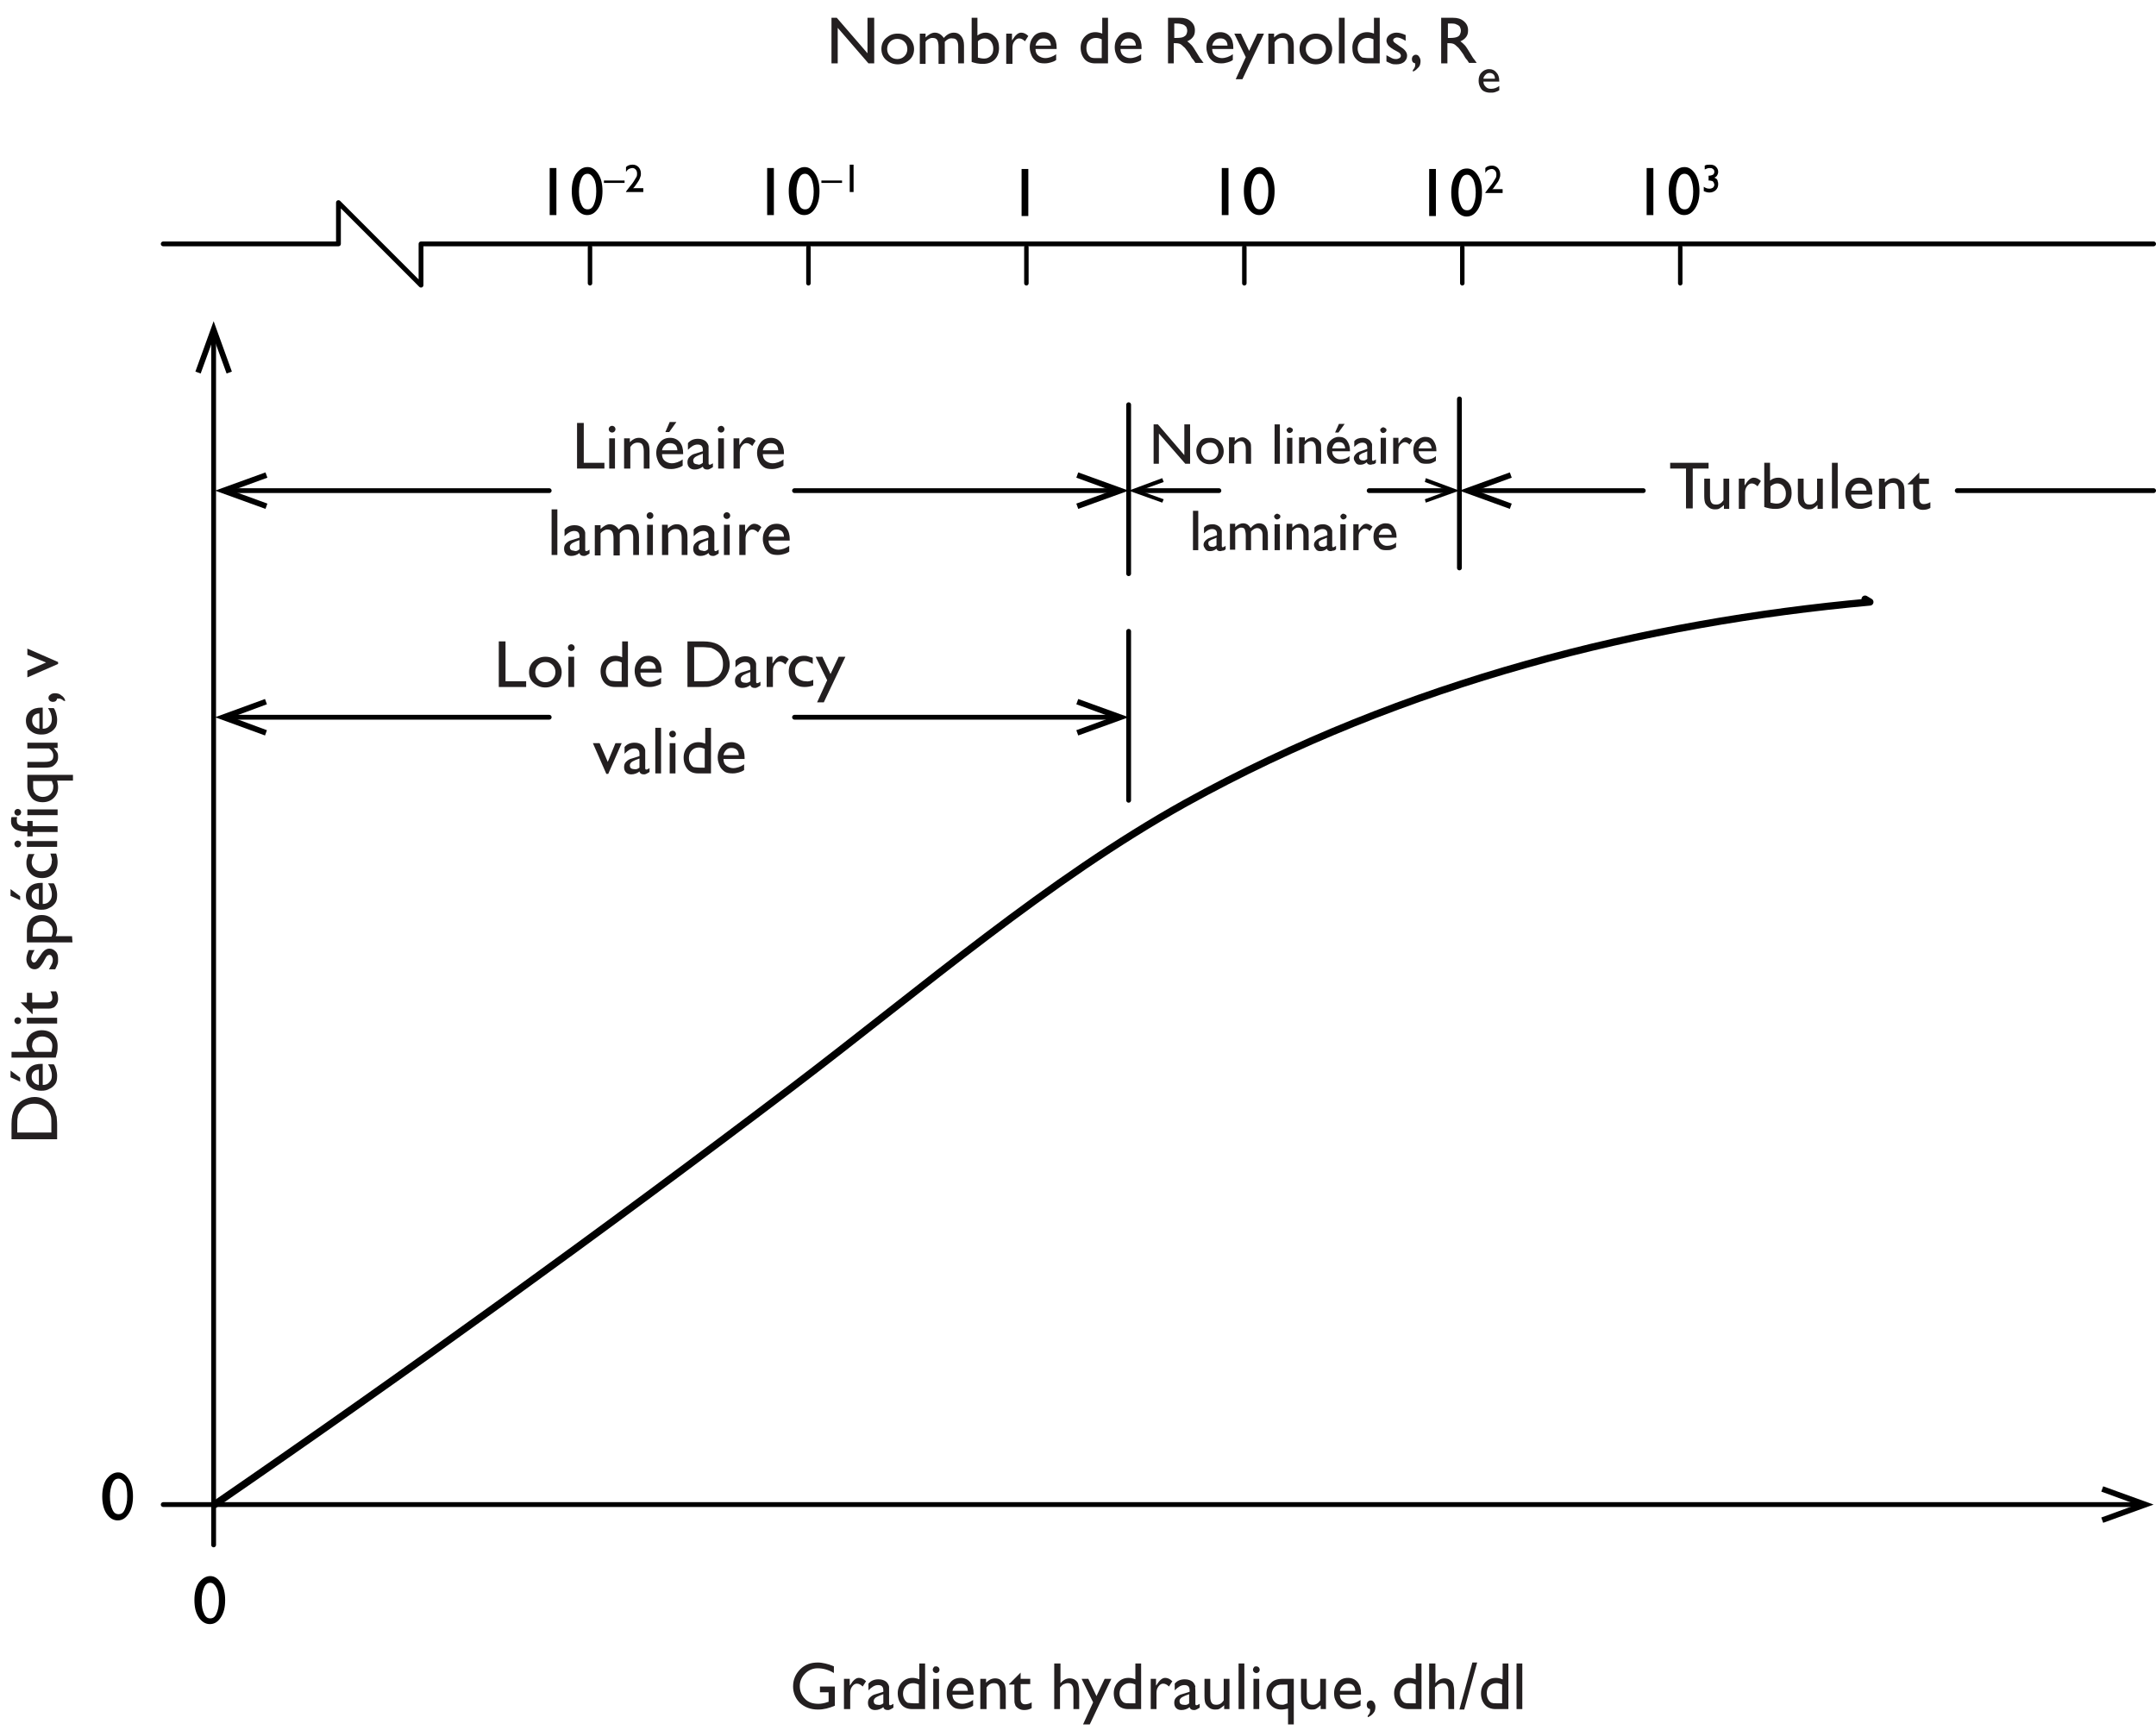 <?xml version="1.0" encoding="utf-8"?>
<!-- Generator: Adobe Illustrator 16.0.0, SVG Export Plug-In . SVG Version: 6.00 Build 0)  -->
<!DOCTYPE svg PUBLIC "-//W3C//DTD SVG 1.1//EN" "http://www.w3.org/Graphics/SVG/1.1/DTD/svg11.dtd">
<svg version="1.1" xmlns="http://www.w3.org/2000/svg" xmlns:xlink="http://www.w3.org/1999/xlink" x="0px" y="0px" width="449.1px"
	 height="360.4px" viewBox="0 0 449.1 360.4" enable-background="new 0 0 449.1 360.4" xml:space="preserve">
<g id="Layer_1">
	<g>
		<path d="M24.6,306.7c0.9,0,1.6,0.5,2.2,1.4c0.6,0.9,0.9,2.1,0.9,3.6c0,1.5-0.3,2.7-0.9,3.6c-0.6,0.9-1.3,1.4-2.3,1.4
			c-0.9,0-1.7-0.5-2.3-1.4c-0.6-0.9-0.9-2.1-0.9-3.6c0-1.5,0.3-2.7,0.9-3.6C22.9,307.2,23.7,306.7,24.6,306.7z M24.7,308L24.7,308
			c-0.6,0-1,0.3-1.3,1s-0.5,1.6-0.5,2.7c0,1.2,0.2,2.1,0.5,2.7c0.3,0.7,0.7,1,1.3,1s1-0.3,1.3-1c0.3-0.7,0.5-1.5,0.5-2.7
			c0-1.1-0.1-2-0.4-2.7C25.6,308.4,25.2,308,24.7,308z"/>
	</g>
	<g>
		<path d="M43.8,328.3c0.9,0,1.6,0.5,2.2,1.4c0.6,0.9,0.9,2.1,0.9,3.6c0,1.5-0.3,2.7-0.9,3.6c-0.6,0.9-1.3,1.4-2.3,1.4
			c-0.9,0-1.7-0.5-2.3-1.4c-0.6-0.9-0.9-2.1-0.9-3.6c0-1.5,0.3-2.7,0.9-3.6C42.1,328.8,42.9,328.3,43.8,328.3z M43.8,329.7
			L43.8,329.7c-0.6,0-1,0.3-1.3,1c-0.3,0.7-0.5,1.6-0.5,2.7c0,1.2,0.2,2.1,0.5,2.7c0.3,0.7,0.7,1,1.3,1s1-0.3,1.3-1s0.5-1.5,0.5-2.7
			c0-1.1-0.1-2-0.5-2.7C44.7,330,44.3,329.7,43.8,329.7z"/>
	</g>
	<g>
		<path d="M114.5,35h1.4v9.8h-1.4V35z"/>
		<path d="M122.4,34.8c0.9,0,1.6,0.5,2.2,1.4s0.9,2.1,0.9,3.6c0,1.5-0.3,2.7-0.9,3.6c-0.6,0.9-1.3,1.4-2.3,1.4
			c-0.9,0-1.7-0.5-2.3-1.4c-0.6-0.9-0.9-2.1-0.9-3.6c0-1.5,0.3-2.7,0.9-3.6C120.7,35.3,121.4,34.8,122.4,34.8z M122.4,36.2
			L122.4,36.2c-0.6,0-1,0.3-1.3,1c-0.3,0.7-0.5,1.6-0.5,2.7c0,1.2,0.2,2.1,0.5,2.7c0.3,0.7,0.7,1,1.3,1s1-0.3,1.3-1
			c0.3-0.7,0.5-1.5,0.5-2.7c0-1.1-0.1-2-0.5-2.7C123.3,36.5,122.9,36.2,122.4,36.2z"/>
		<path d="M125.8,37.6h4.3v0.5h-4.3V37.6z"/>
		<path d="M131.8,39.2h2.2V40h-3.6v-0.1l0.3-0.4c0.5-0.7,1-1.2,1.3-1.7c0.3-0.5,0.5-0.8,0.6-1c0.1-0.2,0.1-0.5,0.1-0.7
			c0-0.3-0.1-0.6-0.3-0.8c-0.2-0.2-0.4-0.3-0.7-0.3c-0.2,0-0.5,0.1-0.7,0.2c-0.2,0.1-0.4,0.3-0.6,0.6v-1c0.4-0.4,0.9-0.5,1.4-0.5
			c0.5,0,0.9,0.2,1.2,0.5c0.3,0.3,0.5,0.8,0.5,1.3c0,0.2,0,0.5-0.1,0.7c-0.1,0.3-0.2,0.6-0.4,0.9c-0.2,0.3-0.5,0.8-1,1.4L131.8,39.2
			z"/>
	</g>
	<g>
		<path d="M159.8,35h1.4v9.8h-1.4V35z"/>
		<path d="M167.6,34.8c0.9,0,1.6,0.5,2.2,1.4s0.9,2.1,0.9,3.6c0,1.5-0.3,2.7-0.9,3.6c-0.6,0.9-1.3,1.4-2.3,1.4
			c-0.9,0-1.7-0.5-2.3-1.4c-0.6-0.9-0.9-2.1-0.9-3.6c0-1.5,0.3-2.7,0.9-3.6C165.9,35.3,166.7,34.8,167.6,34.8z M167.7,36.2
			L167.7,36.2c-0.6,0-1,0.3-1.3,1c-0.3,0.7-0.5,1.6-0.5,2.7c0,1.2,0.2,2.1,0.5,2.7c0.3,0.7,0.7,1,1.3,1s1-0.3,1.3-1
			c0.3-0.7,0.5-1.5,0.5-2.7c0-1.1-0.2-2-0.5-2.7C168.6,36.5,168.2,36.2,167.7,36.2z"/>
		<path d="M171.1,37.6h4.3v0.5h-4.3V37.6z"/>
		<path d="M177,34.3h0.8V40H177V34.3z"/>
	</g>
	<g>
		<path d="M212.8,35.2h1.4v9.8h-1.4V35.2z"/>
	</g>
	<g>
		<path d="M254.5,35h1.4v9.8h-1.4V35z"/>
		<path d="M262.4,34.8c0.9,0,1.6,0.5,2.2,1.4s0.9,2.1,0.9,3.6c0,1.5-0.3,2.7-0.9,3.6c-0.6,0.9-1.3,1.4-2.3,1.4
			c-0.9,0-1.7-0.5-2.3-1.4c-0.6-0.9-0.9-2.1-0.9-3.6c0-1.5,0.3-2.7,0.9-3.6C260.7,35.3,261.4,34.8,262.4,34.8z M262.4,36.2
			L262.4,36.2c-0.6,0-1,0.3-1.3,1c-0.3,0.7-0.5,1.6-0.5,2.7c0,1.2,0.2,2.1,0.5,2.7c0.3,0.7,0.7,1,1.3,1s1-0.3,1.3-1
			c0.3-0.7,0.5-1.5,0.5-2.7c0-1.1-0.1-2-0.5-2.7C263.3,36.5,262.9,36.2,262.4,36.2z"/>
	</g>
	<g>
		<path d="M297.7,35.2h1.4v9.8h-1.4V35.2z"/>
		<path d="M305.6,35.1c0.9,0,1.6,0.5,2.2,1.4s0.9,2.1,0.9,3.6c0,1.5-0.3,2.7-0.9,3.6c-0.6,0.9-1.3,1.4-2.3,1.4
			c-0.9,0-1.7-0.5-2.3-1.4c-0.6-0.9-0.9-2.1-0.9-3.6c0-1.5,0.3-2.7,0.9-3.6C303.9,35.5,304.6,35.1,305.6,35.1z M305.6,36.4
			L305.6,36.4c-0.6,0-1,0.3-1.3,1c-0.3,0.7-0.5,1.6-0.5,2.7c0,1.2,0.2,2.1,0.5,2.7c0.3,0.7,0.7,1,1.3,1s1-0.3,1.3-1
			c0.3-0.7,0.5-1.5,0.5-2.7c0-1.1-0.2-2-0.5-2.7C306.5,36.7,306.1,36.4,305.6,36.4z"/>
		<path d="M310.8,39.4h2.2v0.8h-3.6v-0.1l0.3-0.4c0.5-0.7,1-1.2,1.3-1.7c0.3-0.5,0.5-0.8,0.6-1c0.1-0.2,0.1-0.5,0.1-0.7
			c0-0.3-0.1-0.6-0.3-0.8c-0.2-0.2-0.4-0.3-0.7-0.3c-0.2,0-0.5,0.1-0.7,0.2c-0.2,0.1-0.4,0.3-0.6,0.6v-1c0.4-0.4,0.9-0.5,1.4-0.5
			c0.5,0,0.9,0.2,1.2,0.5s0.5,0.8,0.5,1.3c0,0.2,0,0.5-0.1,0.7c-0.1,0.3-0.2,0.6-0.4,0.9c-0.2,0.3-0.6,0.8-1,1.4L310.8,39.4z"/>
	</g>
	<g>
		<path d="M343,35h1.4v9.8H343V35z"/>
		<path d="M350.9,34.8c0.9,0,1.6,0.5,2.2,1.4s0.9,2.1,0.9,3.6c0,1.5-0.3,2.7-0.9,3.6c-0.6,0.9-1.3,1.4-2.3,1.4
			c-0.9,0-1.7-0.5-2.3-1.4c-0.6-0.9-0.9-2.1-0.9-3.6c0-1.5,0.3-2.7,0.9-3.6C349.1,35.3,349.9,34.8,350.9,34.8z M350.9,36.2
			L350.9,36.2c-0.6,0-1,0.3-1.3,1c-0.3,0.7-0.5,1.6-0.5,2.7c0,1.2,0.2,2.1,0.5,2.7c0.3,0.7,0.7,1,1.3,1s1-0.3,1.3-1
			c0.3-0.7,0.5-1.5,0.5-2.7c0-1.1-0.2-2-0.5-2.7S351.4,36.2,350.9,36.2z"/>
		<path d="M355.9,36.6L355.9,36.6c0.4,0,0.7-0.1,0.9-0.2c0.2-0.1,0.3-0.4,0.3-0.6c0-0.3-0.1-0.5-0.3-0.6c-0.2-0.2-0.4-0.2-0.7-0.2
			c-0.3,0-0.6,0.1-1,0.3v-0.8c0.3-0.2,0.7-0.2,1.1-0.2c0.5,0,0.9,0.1,1.2,0.4c0.3,0.3,0.5,0.6,0.5,1.1c0,0.3-0.1,0.5-0.2,0.7
			c-0.1,0.2-0.3,0.4-0.6,0.5c0.2,0.1,0.4,0.2,0.5,0.3c0.1,0.1,0.2,0.3,0.2,0.5c0.1,0.2,0.1,0.4,0.1,0.6c0,0.5-0.2,0.9-0.5,1.2
			c-0.3,0.3-0.8,0.5-1.3,0.5c-0.4,0-0.8-0.1-1.2-0.3v-0.9c0.4,0.3,0.8,0.4,1.2,0.4c0.3,0,0.5-0.1,0.7-0.2c0.2-0.2,0.3-0.4,0.3-0.6
			c0-0.2-0.1-0.4-0.2-0.6c-0.1-0.1-0.2-0.2-0.3-0.2s-0.3-0.1-0.6-0.1l-0.1,0L355.9,36.6L355.9,36.6z"/>
	</g>
	<g>
		
			<line fill="none" stroke="#000000" stroke-width="0.931" stroke-linecap="round" stroke-linejoin="round" x1="122.9" y1="51.5" x2="122.9" y2="59"/>
		
			<line fill="none" stroke="#000000" stroke-width="0.931" stroke-linecap="round" stroke-linejoin="round" x1="168.4" y1="51.5" x2="168.4" y2="59"/>
		
			<line fill="none" stroke="#000000" stroke-width="0.931" stroke-linecap="round" stroke-linejoin="round" x1="213.8" y1="51.5" x2="213.8" y2="59"/>
		
			<line fill="none" stroke="#000000" stroke-width="0.931" stroke-linecap="round" stroke-linejoin="round" x1="259.2" y1="51.5" x2="259.2" y2="59"/>
		
			<line fill="none" stroke="#000000" stroke-width="0.931" stroke-linecap="round" stroke-linejoin="round" x1="304.6" y1="51.5" x2="304.6" y2="59"/>
		
			<line fill="none" stroke="#000000" stroke-width="0.931" stroke-linecap="round" stroke-linejoin="round" x1="350" y1="51.5" x2="350" y2="59"/>
	</g>
	<line fill="none" stroke="#000000" stroke-linecap="round" stroke-linejoin="round" x1="235.1" y1="84.3" x2="235.1" y2="119.5"/>
	<line fill="none" stroke="#000000" stroke-linecap="round" stroke-linejoin="round" x1="235.1" y1="131.5" x2="235.1" y2="166.7"/>
	<line fill="none" stroke="#000000" stroke-linecap="round" stroke-linejoin="round" x1="304" y1="83.1" x2="304" y2="118.3"/>
	<g id="Layer_2">
		<g>
			<g>
				<line fill="none" stroke="#000000" stroke-linecap="round" stroke-linejoin="round" x1="34" y1="313.4" x2="445.2" y2="313.4"/>
				<g>
					<polygon points="438.1,317.2 437.7,316.1 445.1,313.4 437.7,310.7 438.1,309.6 448.6,313.4 					"/>
				</g>
			</g>
		</g>
		<g>
			<g>
				<line fill="none" stroke="#000000" stroke-linecap="round" stroke-linejoin="round" x1="44.5" y1="321.8" x2="44.5" y2="70.3"/>
				<g>
					<polygon points="48.3,77.4 47.2,77.8 44.5,70.4 41.8,77.8 40.7,77.4 44.5,66.9 					"/>
				</g>
			</g>
		</g>
		<path fill="none" stroke="#000000" stroke-width="1.5" stroke-linecap="round" stroke-linejoin="round" d="M44.7,313.4
			c40-27.5,81.1-57.2,120-86.7c27.9-21.2,53.5-43.4,82.2-59.4c46-25.5,96-37.7,142.6-41.9l-1-0.6"/>
		<polyline fill="none" stroke="#000000" stroke-linecap="round" stroke-linejoin="round" points="34,50.8 70.5,50.8 70.5,42.2 
			70.5,42.2 87.7,59.4 87.7,59.4 87.7,50.8 448.6,50.8 		"/>
	</g>
	<g id="Layer_3">
		<g>
			<g>
				
					<line fill="none" stroke="#000000" stroke-linecap="round" stroke-linejoin="round" x1="48.2" y1="102.2" x2="114.4" y2="102.2"/>
				<g>
					<polygon points="55.3,106 55.7,104.9 48.3,102.2 55.7,99.5 55.3,98.4 44.8,102.2 					"/>
				</g>
			</g>
		</g>
		<g>
			<g>
				
					<line fill="none" stroke="#000000" stroke-linecap="round" stroke-linejoin="round" x1="231.7" y1="102.2" x2="165.5" y2="102.2"/>
				<g>
					<polygon points="224.6,98.4 224.2,99.5 231.6,102.2 224.2,104.9 224.6,106 235.1,102.2 					"/>
				</g>
			</g>
		</g>
		<g>
			<g>
				
					<line fill="none" stroke="#000000" stroke-linecap="round" stroke-linejoin="round" x1="48.1" y1="149.4" x2="114.4" y2="149.4"/>
				<g>
					<polygon points="55.2,153.2 55.6,152.1 48.3,149.4 55.6,146.7 55.2,145.6 44.8,149.4 					"/>
				</g>
			</g>
		</g>
		<g>
			<g>
				
					<line fill="none" stroke="#000000" stroke-linecap="round" stroke-linejoin="round" x1="231.7" y1="149.4" x2="165.5" y2="149.4"/>
				<g>
					<polygon points="224.6,145.6 224.2,146.7 231.6,149.4 224.2,152.1 224.6,153.2 235.1,149.4 					"/>
				</g>
			</g>
		</g>
		<g>
			<g>
				
					<line fill="none" stroke="#000000" stroke-linecap="round" stroke-linejoin="round" x1="307.4" y1="102.2" x2="342.3" y2="102.2"/>
				<g>
					<polygon points="314.5,106 314.9,104.9 307.5,102.2 314.9,99.5 314.5,98.4 304,102.2 					"/>
				</g>
			</g>
		</g>
		<line fill="none" stroke="#000000" stroke-linecap="round" stroke-miterlimit="10" x1="448.6" y1="102.2" x2="407.7" y2="102.2"/>
		<g>
			<g>
				
					<line fill="none" stroke="#000000" stroke-linecap="round" stroke-miterlimit="10" x1="237.4" y1="102.2" x2="253.9" y2="102.2"/>
				<g>
					<polygon points="242.1,104.7 242.4,104 237.4,102.2 242.4,100.4 242.1,99.6 235.1,102.2 					"/>
				</g>
			</g>
		</g>
		<g>
			<g>
				
					<line fill="none" stroke="#000000" stroke-linecap="round" stroke-miterlimit="10" x1="301.8" y1="102.2" x2="285.2" y2="102.2"/>
				<g>
					<polygon points="297,99.6 296.8,100.4 301.7,102.2 296.8,104 297,104.7 304,102.2 					"/>
				</g>
			</g>
		</g>
	</g>
	<g>
		<rect x="147.7" y="1" fill="none" width="189.3" height="41.3"/>
		<path fill="#231F20" d="M180.8,3.7h1.3v9.5h-1.2l-6.4-7.4v7.4h-1.3V3.7h1.1l6.4,7.4V3.7z"/>
		<path fill="#231F20" d="M187,7c1,0,1.8,0.3,2.4,0.9s1,1.4,1,2.3c0,0.9-0.3,1.7-1,2.3s-1.5,0.9-2.4,0.9c-0.9,0-1.7-0.3-2.4-0.9
			s-1-1.4-1-2.3c0-0.9,0.3-1.7,1-2.3S186,7,187,7z M186.9,8.1c-0.6,0-1.1,0.2-1.5,0.6s-0.6,0.9-0.6,1.5c0,0.6,0.2,1.1,0.6,1.5
			s0.9,0.6,1.5,0.6c0.6,0,1.1-0.2,1.5-0.6s0.6-0.9,0.6-1.5c0-0.6-0.2-1.1-0.6-1.5S187.5,8.1,186.9,8.1z"/>
		<path fill="#231F20" d="M196.8,8.7v4.6h-1.3V9.8c0-0.7-0.1-1.2-0.3-1.5s-0.5-0.4-1-0.4c-0.3,0-0.5,0.1-0.7,0.2s-0.5,0.3-0.7,0.6
			v4.6h-1.2V7h1.2v0.8c0.6-0.6,1.3-1,1.9-1c0.8,0,1.4,0.4,1.9,1.1c0.7-0.8,1.4-1.1,2.1-1.1c0.6,0,1.1,0.2,1.5,0.7s0.6,1.1,0.6,2v3.7
			h-1.2V9.6c0-0.5-0.1-0.9-0.3-1.2s-0.5-0.4-0.9-0.4C197.8,7.9,197.3,8.2,196.8,8.7z"/>
		<path fill="#231F20" d="M202.4,3.7h1.2v3.7c0.5-0.4,1.1-0.6,1.7-0.6c0.8,0,1.4,0.3,2,0.9s0.8,1.4,0.8,2.3c0,1-0.3,1.8-0.9,2.4
			s-1.4,0.9-2.4,0.9c-0.4,0-0.8,0-1.3-0.1s-0.8-0.2-1.1-0.3V3.7z M203.7,8.6V12c0.4,0.1,0.9,0.2,1.3,0.2c0.6,0,1-0.2,1.4-0.6
			s0.5-0.9,0.5-1.5c0-0.6-0.2-1.1-0.5-1.5S205.6,8,205.1,8C204.6,8,204.1,8.2,203.7,8.6z"/>
		<path fill="#231F20" d="M210.8,7v1.4l0.1-0.1c0.6-1,1.2-1.5,1.8-1.5c0.5,0,1,0.2,1.5,0.7l-0.7,1.1c-0.4-0.4-0.8-0.6-1.2-0.6
			c-0.4,0-0.7,0.2-1,0.6s-0.4,0.8-0.4,1.4v3.3h-1.3V7H210.8z"/>
		<path fill="#231F20" d="M220.1,10.2h-4.4c0,0.6,0.2,1.1,0.6,1.4s0.9,0.5,1.4,0.5c0.8,0,1.6-0.3,2.3-0.8v1.2
			c-0.4,0.3-0.8,0.4-1.1,0.5s-0.8,0.2-1.3,0.2c-0.7,0-1.3-0.1-1.7-0.4s-0.8-0.7-1-1.2s-0.4-1-0.4-1.7c0-1,0.3-1.7,0.8-2.3
			s1.2-0.9,2.1-0.9c0.8,0,1.5,0.3,2,0.9s0.7,1.4,0.7,2.3V10.2z M215.7,9.5h3.2c0-0.5-0.2-0.9-0.4-1.1s-0.6-0.4-1.1-0.4
			s-0.8,0.1-1.1,0.4S215.8,9,215.7,9.5z"/>
		<path fill="#231F20" d="M229.5,3.7h1.3v9.5h-2.7c-0.9,0-1.7-0.3-2.2-0.9s-0.8-1.4-0.8-2.4c0-0.9,0.3-1.7,0.9-2.3s1.3-0.9,2.2-0.9
			c0.4,0,0.9,0.1,1.4,0.3V3.7z M229.5,12.2v-4c-0.4-0.2-0.8-0.3-1.2-0.3c-0.6,0-1.1,0.2-1.5,0.6s-0.5,1-0.5,1.6
			c0,0.6,0.2,1.1,0.5,1.5c0.2,0.2,0.4,0.4,0.6,0.4c0.2,0.1,0.6,0.1,1.2,0.1H229.5z"/>
		<path fill="#231F20" d="M237.8,10.2h-4.4c0,0.6,0.2,1.1,0.6,1.4s0.9,0.5,1.4,0.5c0.8,0,1.6-0.3,2.3-0.8v1.2
			c-0.4,0.3-0.8,0.4-1.1,0.5s-0.8,0.2-1.3,0.2c-0.7,0-1.3-0.1-1.7-0.4c-0.4-0.3-0.8-0.7-1-1.2s-0.4-1-0.4-1.7c0-1,0.3-1.7,0.8-2.3
			c0.5-0.6,1.2-0.9,2.1-0.9c0.8,0,1.5,0.3,2,0.9c0.5,0.6,0.7,1.4,0.7,2.3V10.2z M233.4,9.5h3.2c0-0.5-0.2-0.9-0.4-1.1
			c-0.3-0.3-0.6-0.4-1.1-0.4c-0.4,0-0.8,0.1-1.1,0.4S233.5,9,233.4,9.5z"/>
		<path fill="#231F20" d="M243.3,13.3V3.7h2.4c1,0,1.7,0.2,2.3,0.7s0.9,1.1,0.9,1.9c0,0.6-0.1,1-0.4,1.4c-0.3,0.4-0.7,0.7-1.2,0.9
			c0.3,0.2,0.6,0.5,0.9,0.8c0.3,0.3,0.7,1,1.2,1.8c0.3,0.5,0.6,1,0.8,1.2l0.5,0.7H249l-0.4-0.6c0,0,0-0.1-0.1-0.1l-0.3-0.4l-0.4-0.7
			l-0.5-0.7c-0.3-0.4-0.5-0.7-0.8-0.9c-0.2-0.2-0.4-0.4-0.6-0.5c-0.2-0.1-0.5-0.2-1-0.2h-0.4v4.2H243.3z M245,4.9h-0.4v3h0.5
			c0.7,0,1.2-0.1,1.4-0.2s0.5-0.3,0.6-0.5s0.2-0.5,0.2-0.8c0-0.3-0.1-0.6-0.2-0.8c-0.2-0.2-0.4-0.4-0.7-0.5S245.7,4.9,245,4.9z"/>
		<path fill="#231F20" d="M256.9,10.2h-4.4c0,0.6,0.2,1.1,0.6,1.4s0.9,0.5,1.4,0.5c0.8,0,1.6-0.3,2.3-0.8v1.2
			c-0.4,0.3-0.8,0.4-1.1,0.5s-0.8,0.2-1.3,0.2c-0.7,0-1.3-0.1-1.7-0.4c-0.4-0.3-0.8-0.7-1-1.2s-0.4-1-0.4-1.7c0-1,0.3-1.7,0.8-2.3
			c0.5-0.6,1.2-0.9,2.1-0.9c0.8,0,1.5,0.3,2,0.9c0.5,0.6,0.7,1.4,0.7,2.3V10.2z M252.5,9.5h3.2c0-0.5-0.2-0.9-0.4-1.1
			c-0.3-0.3-0.6-0.4-1.1-0.4c-0.4,0-0.8,0.1-1.1,0.4S252.6,9,252.5,9.5z"/>
		<path fill="#231F20" d="M261.9,7h1.4l-4.5,9.5h-1.4l2.1-4.6L257.1,7h1.4l1.7,3.6L261.9,7z"/>
		<path fill="#231F20" d="M265.4,7v0.8c0.6-0.6,1.2-0.9,1.9-0.9c0.4,0,0.8,0.1,1.1,0.3s0.6,0.5,0.8,0.8c0.2,0.4,0.3,0.9,0.3,1.7v3.6
			h-1.2V9.7c0-0.6-0.1-1.1-0.3-1.4s-0.5-0.4-1-0.4c-0.6,0-1.1,0.3-1.5,0.9v4.5h-1.3V7H265.4z"/>
		<path fill="#231F20" d="M274.1,7c1,0,1.8,0.3,2.4,0.9s1,1.4,1,2.3c0,0.9-0.3,1.7-1,2.3s-1.5,0.9-2.4,0.9c-0.9,0-1.7-0.3-2.4-0.9
			s-1-1.4-1-2.3c0-0.9,0.3-1.7,1-2.3C272.4,7.3,273.2,7,274.1,7z M274.1,8.1c-0.6,0-1.1,0.2-1.5,0.6s-0.6,0.9-0.6,1.5
			c0,0.6,0.2,1.1,0.6,1.5s0.9,0.6,1.5,0.6c0.6,0,1.1-0.2,1.5-0.6c0.4-0.4,0.6-0.9,0.6-1.5c0-0.6-0.2-1.1-0.6-1.5
			S274.7,8.1,274.1,8.1z"/>
		<path fill="#231F20" d="M278.9,3.7h1.2v9.5h-1.2V3.7z"/>
		<path fill="#231F20" d="M286.1,3.7h1.3v9.5h-2.7c-0.9,0-1.7-0.3-2.2-0.9c-0.6-0.6-0.8-1.4-0.8-2.4c0-0.9,0.3-1.7,0.9-2.3
			c0.6-0.6,1.3-0.9,2.2-0.9c0.4,0,0.9,0.1,1.4,0.3V3.7z M286.1,12.2v-4c-0.4-0.2-0.8-0.3-1.2-0.3c-0.6,0-1.1,0.2-1.5,0.6
			c-0.4,0.4-0.6,1-0.6,1.6c0,0.6,0.2,1.1,0.5,1.5c0.2,0.2,0.4,0.4,0.6,0.4s0.6,0.1,1.2,0.1H286.1z"/>
		<path fill="#231F20" d="M288.8,12.8v-1.3c0.4,0.2,0.7,0.4,1.1,0.6c0.4,0.2,0.7,0.2,0.9,0.2c0.3,0,0.5-0.1,0.7-0.2s0.3-0.3,0.3-0.5
			c0-0.2-0.1-0.3-0.2-0.5c-0.1-0.1-0.4-0.3-0.8-0.5c-0.8-0.4-1.3-0.8-1.6-1.1c-0.2-0.3-0.4-0.7-0.4-1c0-0.5,0.2-0.9,0.6-1.2
			c0.4-0.3,0.9-0.5,1.5-0.5c0.6,0,1.2,0.2,1.9,0.5v1.2c-0.7-0.4-1.3-0.7-1.8-0.7c-0.2,0-0.4,0.1-0.6,0.2c-0.1,0.1-0.2,0.2-0.2,0.4
			c0,0.1,0.1,0.3,0.2,0.4c0.1,0.1,0.4,0.3,0.7,0.5l0.4,0.3c1,0.6,1.6,1.2,1.6,2c0,0.5-0.2,0.9-0.6,1.3c-0.4,0.3-0.9,0.5-1.6,0.5
			c-0.4,0-0.7,0-1-0.1S289.2,13,288.8,12.8z"/>
		<path fill="#231F20" d="M294.3,14.9v-0.3c0.2-0.2,0.3-0.4,0.4-0.6s0.1-0.5,0.1-0.8c-0.5-0.1-0.7-0.4-0.7-0.9
			c0-0.2,0.1-0.5,0.2-0.6c0.2-0.2,0.4-0.3,0.6-0.3c0.3,0,0.5,0.1,0.7,0.4s0.3,0.6,0.3,0.9c0,0.5-0.1,1-0.4,1.3
			S294.8,14.8,294.3,14.9z"/>
		<path fill="#231F20" d="M300.2,13.3V3.7h2.4c1,0,1.7,0.2,2.3,0.7c0.6,0.5,0.9,1.1,0.9,1.9c0,0.6-0.1,1-0.4,1.4s-0.7,0.7-1.2,0.9
			c0.3,0.2,0.6,0.5,0.9,0.8s0.7,1,1.2,1.8c0.3,0.5,0.6,1,0.8,1.2l0.5,0.7H306l-0.4-0.6c0,0,0-0.1-0.1-0.1l-0.3-0.4l-0.4-0.7
			l-0.5-0.7c-0.3-0.4-0.5-0.7-0.8-0.9c-0.2-0.2-0.4-0.4-0.6-0.5c-0.2-0.1-0.5-0.2-1-0.2h-0.4v4.2H300.2z M302,4.9h-0.4v3h0.5
			c0.7,0,1.2-0.1,1.4-0.2c0.3-0.1,0.5-0.3,0.6-0.5c0.1-0.2,0.2-0.5,0.2-0.8c0-0.3-0.1-0.6-0.2-0.8s-0.4-0.4-0.7-0.5
			C303.1,4.9,302.7,4.9,302,4.9z"/>
		<path fill="#231F20" d="M312.3,17h-3.3c0,0.5,0.2,0.8,0.5,1.1c0.3,0.3,0.6,0.4,1.1,0.4c0.6,0,1.2-0.2,1.7-0.6v0.9
			c-0.3,0.2-0.6,0.3-0.9,0.4s-0.6,0.1-1,0.1c-0.5,0-0.9-0.1-1.3-0.3s-0.6-0.5-0.8-0.9c-0.2-0.4-0.3-0.8-0.3-1.3
			c0-0.7,0.2-1.3,0.6-1.7s0.9-0.7,1.6-0.7c0.6,0,1.1,0.2,1.5,0.7c0.4,0.4,0.6,1,0.6,1.8V17z M309,16.4h2.4c0-0.4-0.1-0.7-0.3-0.9
			s-0.5-0.3-0.8-0.3c-0.3,0-0.6,0.1-0.8,0.3C309.2,15.8,309,16.1,309,16.4z"/>
	</g>
</g>
<g id="Calque_1">
	<g>
		<path fill="#231F20" d="M11.9,237.3l-9.5,0l0-3.2c0-1.3,0.2-2.3,0.6-3.1s1-1.4,1.7-1.8c0.8-0.4,1.6-0.7,2.5-0.7
			c0.6,0,1.2,0.1,1.8,0.4s1.1,0.6,1.5,1.1c0.5,0.5,0.8,1,1,1.6c0.1,0.4,0.2,0.7,0.3,1c0,0.3,0.1,0.9,0.1,1.7L11.9,237.3z M3.6,234.2
			l0,1.7l7.1,0l0-1.8c0-0.7,0-1.2-0.1-1.6c-0.1-0.4-0.2-0.7-0.4-0.9c-0.1-0.3-0.3-0.5-0.5-0.7c-0.7-0.7-1.5-1-2.6-1
			c-1,0-1.9,0.3-2.5,1c-0.2,0.3-0.4,0.5-0.6,0.9c-0.2,0.3-0.3,0.6-0.3,0.9C3.6,233.1,3.6,233.5,3.6,234.2z"/>
		<path fill="#231F20" d="M2.2,223l2,1.5l0,0.8l-2-0.9L2.2,223z M8.9,221.6l0,4.4c0.6,0,1.1-0.2,1.4-0.6c0.4-0.4,0.5-0.8,0.5-1.4
			c0-0.8-0.3-1.6-0.8-2.3l1.2,0c0.3,0.4,0.4,0.8,0.5,1.1c0.1,0.4,0.2,0.8,0.2,1.3c0,0.7-0.1,1.3-0.4,1.7c-0.3,0.4-0.7,0.8-1.2,1
			c-0.5,0.3-1,0.4-1.7,0.4c-1,0-1.7-0.3-2.3-0.8c-0.6-0.5-0.9-1.2-0.9-2.1c0-0.8,0.3-1.5,0.9-2s1.4-0.7,2.3-0.7H8.9z M8.1,226l0-3.2
			c-0.5,0-0.9,0.2-1.1,0.4c-0.3,0.3-0.4,0.6-0.4,1.1s0.1,0.8,0.4,1.1C7.2,225.7,7.6,225.9,8.1,226z"/>
		<path fill="#231F20" d="M2.4,220.3l0-1.2l3.7,0c-0.4-0.5-0.6-1.1-0.6-1.7c0-0.8,0.3-1.4,0.9-2c0.6-0.5,1.4-0.8,2.3-0.8
			c1,0,1.8,0.3,2.4,0.9c0.6,0.6,0.9,1.4,0.9,2.4c0,0.4,0,0.8-0.1,1.3c-0.1,0.4-0.2,0.8-0.3,1.1L2.4,220.3z M7.3,219.1l3.4,0
			c0.1-0.4,0.2-0.9,0.2-1.3c0-0.6-0.2-1-0.6-1.4c-0.4-0.3-0.9-0.5-1.5-0.5c-0.6,0-1.1,0.2-1.5,0.5c-0.4,0.3-0.6,0.8-0.6,1.3
			C6.6,218.1,6.8,218.6,7.3,219.1z"/>
		<path fill="#231F20" d="M3,212.6c0-0.2,0.1-0.4,0.2-0.5c0.1-0.1,0.3-0.2,0.5-0.2c0.2,0,0.4,0.1,0.5,0.2c0.1,0.1,0.2,0.3,0.2,0.5
			c0,0.2-0.1,0.4-0.2,0.5s-0.3,0.2-0.5,0.2c-0.2,0-0.4-0.1-0.5-0.2C3.1,213,3,212.8,3,212.6z M5.6,213.2l0-1.2l6.3,0l0,1.2
			L5.6,213.2z"/>
		<path fill="#231F20" d="M6.6,211.1l-2.3-2.3l1.3,0l0-2l1.1,0l0,2l3.1,0c0.7,0,1.1-0.3,1.1-0.9c0-0.4-0.1-0.9-0.4-1.4l1.2,0
			c0.3,0.5,0.4,1,0.4,1.6c0,0.6-0.2,1-0.5,1.4c-0.1,0.1-0.2,0.2-0.3,0.3c-0.1,0.1-0.3,0.1-0.5,0.2c-0.2,0.1-0.6,0.1-1.2,0.1l-2.8,0
			l0,1.1H6.6z"/>
		<path fill="#231F20" d="M11.5,201.9h-1.3c0.2-0.4,0.4-0.7,0.6-1.1c0.2-0.4,0.2-0.7,0.2-0.9c0-0.3-0.1-0.5-0.2-0.7
			c-0.1-0.2-0.3-0.3-0.5-0.3c-0.2,0-0.3,0.1-0.5,0.2c-0.1,0.1-0.3,0.4-0.5,0.8c-0.4,0.8-0.8,1.3-1.1,1.6s-0.7,0.4-1,0.4
			c-0.5,0-0.9-0.2-1.2-0.6c-0.3-0.4-0.5-0.9-0.5-1.5c0-0.6,0.2-1.2,0.5-1.9l1.2,0c-0.4,0.7-0.7,1.3-0.7,1.8c0,0.2,0.1,0.4,0.2,0.6
			c0.1,0.1,0.2,0.2,0.4,0.2c0.1,0,0.3-0.1,0.4-0.2c0.1-0.1,0.3-0.4,0.5-0.7l0.3-0.4c0.6-1,1.2-1.6,2-1.6c0.5,0,0.9,0.2,1.3,0.6
			s0.5,0.9,0.5,1.6c0,0.4,0,0.7-0.1,1S11.7,201.5,11.5,201.9z"/>
		<path fill="#231F20" d="M15.1,196.3l-9.5,0l0-2.2c0-1.1,0.3-2,0.8-2.6s1.3-0.9,2.3-0.9c0.9,0,1.7,0.3,2.3,0.9s0.9,1.3,0.9,2.2
			c0,0.4-0.1,0.8-0.3,1.3l3.4,0L15.1,196.3z M6.8,194.2l0,0.9l3.9,0c0.2-0.4,0.3-0.8,0.3-1.2c0-0.6-0.2-1.1-0.6-1.4
			c-0.4-0.4-0.9-0.6-1.6-0.6c-0.4,0-0.8,0.1-1.1,0.3c-0.3,0.2-0.5,0.4-0.7,0.7C6.9,193.2,6.8,193.6,6.8,194.2z"/>
		<path fill="#231F20" d="M2.2,185.2l2,1.5l0,0.8l-2-0.9L2.2,185.2z M8.9,183.9l0,4.4c0.6,0,1.1-0.2,1.4-0.6
			c0.4-0.4,0.5-0.9,0.5-1.4c0-0.8-0.3-1.6-0.8-2.3l1.2,0c0.3,0.4,0.4,0.8,0.5,1.1c0.1,0.4,0.2,0.8,0.2,1.3c0,0.7-0.1,1.3-0.4,1.7
			c-0.3,0.4-0.7,0.8-1.2,1c-0.5,0.3-1,0.4-1.7,0.4c-1,0-1.7-0.3-2.3-0.8c-0.6-0.5-0.9-1.2-0.9-2.1c0-0.8,0.3-1.5,0.9-2
			s1.4-0.7,2.3-0.7H8.9z M8.1,188.3l0-3.2c-0.5,0-0.9,0.2-1.1,0.4c-0.3,0.3-0.4,0.6-0.4,1.1c0,0.4,0.1,0.8,0.4,1.1
			C7.3,188,7.7,188.2,8.1,188.3z"/>
		<path fill="#231F20" d="M10.5,177.8l1.2,0c0.2,0.6,0.3,1.2,0.3,1.8c0,1-0.3,1.8-0.9,2.4c-0.6,0.6-1.4,0.9-2.3,0.9
			c-1,0-1.8-0.3-2.4-0.9s-0.9-1.3-0.9-2.2c0-0.3,0-0.6,0.1-0.9c0.1-0.3,0.2-0.6,0.3-1l1.3,0c-0.4,0.6-0.6,1.2-0.6,1.7
			c0,0.6,0.2,1,0.6,1.4c0.4,0.4,0.9,0.5,1.5,0.5c0.6,0,1.2-0.2,1.5-0.6c0.4-0.4,0.6-0.9,0.6-1.6C10.9,179,10.7,178.5,10.5,177.8z"/>
		<path fill="#231F20" d="M3,175.8c0-0.2,0.1-0.4,0.2-0.5c0.1-0.1,0.3-0.2,0.5-0.2c0.2,0,0.4,0.1,0.5,0.2c0.1,0.1,0.2,0.3,0.2,0.5
			c0,0.2-0.1,0.4-0.2,0.5c-0.1,0.1-0.3,0.2-0.5,0.2c-0.2,0-0.4-0.1-0.5-0.2C3.1,176.1,3,176,3,175.8z M5.6,176.4l0-1.2l6.3,0l0,1.2
			L5.6,176.4z"/>
		<path fill="#231F20" d="M5.7,173.2l-0.4,0c-1,0-1.8-0.2-2.3-0.6c-0.5-0.4-0.7-0.9-0.7-1.5c0-0.3,0-0.6,0.1-0.9l1.2,0
			c-0.1,0.2-0.1,0.4-0.1,0.6c0,0.5,0.1,0.8,0.4,1c0.3,0.2,0.7,0.3,1.4,0.3l0.4,0l0-1.1l1.1,0l0,1.1l5.2,0l0,1.2l-5.2,0l0,0.9l-1.1,0
			L5.7,173.2z"/>
		<path fill="#231F20" d="M3,169.2c0-0.2,0.1-0.4,0.2-0.5c0.1-0.1,0.3-0.2,0.5-0.2c0.2,0,0.4,0.1,0.5,0.2c0.1,0.1,0.2,0.3,0.2,0.5
			c0,0.2-0.1,0.4-0.2,0.5s-0.3,0.2-0.5,0.2c-0.2,0-0.4-0.1-0.5-0.2C3.1,169.6,3,169.4,3,169.2z M5.7,169.8l0-1.2l6.3,0l0,1.2
			L5.7,169.8z"/>
		<path fill="#231F20" d="M5.7,163.8l0-2.4l9.5,0l0,1.2l-3.3,0c0.1,0.5,0.2,1,0.2,1.4c0,0.9-0.3,1.6-0.9,2.2
			c-0.6,0.6-1.4,0.9-2.3,0.9c-1,0-1.8-0.3-2.3-0.9S5.7,164.8,5.7,163.8z M10.8,162.7l-3.9,0l0,0.8c0,0.5,0,0.9,0.1,1.1
			c0,0.2,0.1,0.3,0.2,0.5c0.1,0.1,0.2,0.3,0.3,0.4c0.4,0.3,0.9,0.5,1.4,0.5c0.6,0,1.2-0.2,1.6-0.6c0.4-0.4,0.6-0.9,0.6-1.5
			c0-0.1,0-0.3,0-0.3c0-0.1-0.1-0.3-0.2-0.6L10.8,162.7L10.8,162.7z"/>
		<path fill="#231F20" d="M12,155.8l-0.8,0c0.3,0.3,0.5,0.6,0.7,0.9c0.2,0.3,0.2,0.7,0.2,1c0,0.4-0.1,0.8-0.3,1.1
			c-0.2,0.3-0.5,0.6-0.8,0.8c-0.3,0.2-0.9,0.3-1.7,0.3l-3.6,0l0-1.2l3.6,0c0.7,0,1.1-0.1,1.4-0.3c0.3-0.2,0.4-0.5,0.4-1
			c0-0.6-0.3-1.1-0.9-1.5l-4.5,0l0-1.2l6.3,0L12,155.8z"/>
		<path fill="#231F20" d="M8.9,147.4l0,4.4c0.6,0,1.1-0.2,1.4-0.6c0.4-0.4,0.5-0.9,0.5-1.4c0-0.8-0.3-1.6-0.8-2.3l1.2,0
			c0.3,0.4,0.4,0.8,0.5,1.1c0.1,0.4,0.2,0.8,0.2,1.3c0,0.7-0.1,1.3-0.4,1.7c-0.3,0.4-0.7,0.8-1.2,1c-0.5,0.3-1,0.4-1.7,0.4
			c-1,0-1.7-0.3-2.3-0.8c-0.6-0.5-0.9-1.2-0.9-2.1c0-0.8,0.3-1.5,0.9-2s1.4-0.7,2.3-0.7H8.9z M8.2,151.8l0-3.2
			c-0.5,0-0.9,0.2-1.1,0.4c-0.3,0.3-0.4,0.6-0.4,1.1c0,0.4,0.1,0.8,0.4,1.1C7.3,151.5,7.7,151.7,8.2,151.8z"/>
		<path fill="#231F20" d="M13.6,146h-0.3c-0.2-0.2-0.4-0.3-0.6-0.4s-0.5-0.1-0.8-0.1c-0.1,0.5-0.4,0.7-0.9,0.7
			c-0.2,0-0.5-0.1-0.6-0.2c-0.2-0.2-0.3-0.4-0.3-0.6c0-0.3,0.1-0.5,0.4-0.7c0.2-0.2,0.6-0.3,0.9-0.3c0.5,0,1,0.1,1.3,0.4
			C13.2,145.1,13.5,145.5,13.6,146z"/>
		<path fill="#231F20" d="M5.7,136.4l0-1.3l6.4,2.8l0,0.4l-6.4,2.8l0-1.4l3.9-1.7L5.7,136.4z"/>
	</g>
	<g>
		<path fill="#231F20" d="M170.7,351.3h3.2v4c-1.2,0.5-2.3,0.8-3.5,0.8c-1.6,0-2.8-0.5-3.8-1.4c-0.9-0.9-1.4-2.1-1.4-3.4
			c0-1.4,0.5-2.6,1.5-3.6s2.2-1.4,3.7-1.4c0.5,0,1,0.1,1.5,0.2c0.5,0.1,1.1,0.3,1.8,0.6v1.4c-1.1-0.7-2.3-1-3.4-1
			c-1,0-1.9,0.4-2.6,1.1s-1.1,1.6-1.1,2.6c0,1.1,0.4,2,1.1,2.7s1.6,1,2.8,1c0.5,0,1.2-0.1,2-0.4l0.1,0v-2h-1.8V351.3z"/>
		<path fill="#231F20" d="M177,349.7v1.4l0.1-0.1c0.6-1,1.2-1.5,1.8-1.5c0.5,0,1,0.2,1.5,0.7l-0.7,1.1c-0.4-0.4-0.8-0.6-1.2-0.6
			c-0.4,0-0.7,0.2-1,0.6s-0.4,0.8-0.4,1.4v3.3h-1.3v-6.3H177z"/>
		<path fill="#231F20" d="M185.2,352.2v2.7c0,0.2,0.1,0.3,0.2,0.3c0.2,0,0.4-0.1,0.7-0.3v0.8c-0.3,0.2-0.5,0.3-0.7,0.4
			c-0.2,0.1-0.3,0.1-0.5,0.1c-0.5,0-0.8-0.2-0.9-0.6c-0.5,0.4-1.1,0.6-1.7,0.6c-0.4,0-0.8-0.1-1.1-0.4c-0.3-0.3-0.4-0.7-0.4-1.1
			c0-0.4,0.1-0.8,0.4-1.1c0.3-0.3,0.7-0.6,1.2-0.7l1.6-0.5v-0.3c0-0.8-0.4-1.1-1.1-1.1c-0.7,0-1.3,0.4-2,1.1v-1.4
			c0.5-0.6,1.2-0.9,2.1-0.9c0.7,0,1.2,0.2,1.6,0.5c0.1,0.1,0.3,0.3,0.4,0.5c0.1,0.2,0.2,0.4,0.2,0.6
			C185.2,351.3,185.2,351.7,185.2,352.2z M184,354.8v-1.9l-0.8,0.3c-0.4,0.2-0.7,0.3-0.9,0.5c-0.2,0.2-0.3,0.4-0.3,0.6
			c0,0.3,0.1,0.5,0.2,0.6s0.4,0.2,0.6,0.2C183.3,355.2,183.6,355.1,184,354.8z"/>
		<path fill="#231F20" d="M191.4,346.5h1.3v9.5H190c-0.9,0-1.7-0.3-2.2-0.9s-0.8-1.4-0.8-2.4c0-0.9,0.3-1.7,0.9-2.3s1.3-0.9,2.2-0.9
			c0.4,0,0.9,0.1,1.4,0.3V346.5z M191.4,354.9v-4c-0.4-0.2-0.8-0.3-1.2-0.3c-0.6,0-1.1,0.2-1.5,0.6s-0.6,1-0.6,1.6
			c0,0.6,0.2,1.1,0.5,1.5c0.2,0.2,0.4,0.4,0.6,0.4s0.6,0.1,1.2,0.1H191.4z"/>
		<path fill="#231F20" d="M195,347.1c0.2,0,0.4,0.1,0.5,0.2s0.2,0.3,0.2,0.5c0,0.2-0.1,0.4-0.2,0.5s-0.3,0.2-0.5,0.2
			c-0.2,0-0.4-0.1-0.5-0.2c-0.1-0.1-0.2-0.3-0.2-0.5c0-0.2,0.1-0.4,0.2-0.5C194.6,347.1,194.8,347.1,195,347.1z M194.4,349.7h1.2
			v6.3h-1.2V349.7z"/>
		<path fill="#231F20" d="M202.8,353h-4.4c0,0.6,0.2,1.1,0.6,1.4s0.9,0.5,1.4,0.5c0.8,0,1.6-0.3,2.3-0.8v1.2
			c-0.4,0.3-0.8,0.4-1.1,0.5s-0.8,0.2-1.3,0.2c-0.7,0-1.3-0.1-1.7-0.4s-0.8-0.7-1-1.2c-0.3-0.5-0.4-1-0.4-1.7c0-1,0.3-1.7,0.8-2.3
			c0.5-0.6,1.2-0.9,2.1-0.9c0.8,0,1.5,0.3,2,0.9s0.7,1.4,0.7,2.3V353z M198.4,352.2h3.2c0-0.5-0.2-0.9-0.4-1.1s-0.6-0.4-1.1-0.4
			s-0.8,0.1-1.1,0.4S198.5,351.7,198.4,352.2z"/>
		<path fill="#231F20" d="M205.4,349.7v0.8c0.6-0.6,1.2-0.9,1.9-0.9c0.4,0,0.8,0.1,1.1,0.3c0.3,0.2,0.6,0.5,0.8,0.8
			c0.2,0.4,0.3,0.9,0.3,1.7v3.6h-1.2v-3.6c0-0.6-0.1-1.1-0.3-1.4c-0.2-0.3-0.5-0.4-1-0.4c-0.6,0-1.1,0.3-1.5,0.9v4.5h-1.3v-6.3
			H205.4z"/>
		<path fill="#231F20" d="M210.3,350.7l2.3-2.3v1.3h2v1.1h-2v3.1c0,0.7,0.3,1.1,0.9,1.1c0.4,0,0.9-0.1,1.4-0.4v1.2
			c-0.5,0.3-1,0.4-1.6,0.4c-0.6,0-1-0.2-1.4-0.5c-0.1-0.1-0.2-0.2-0.3-0.3c-0.1-0.1-0.1-0.3-0.2-0.5c-0.1-0.2-0.1-0.6-0.1-1.2v-2.8
			h-1.1V350.7z"/>
		<path fill="#231F20" d="M219.7,346.5h1.2v4.1c0.5-0.6,1.2-1,1.9-1c0.4,0,0.8,0.1,1.1,0.3s0.6,0.5,0.7,0.9s0.2,0.9,0.2,1.6v3.6
			h-1.2v-3.9c0-0.5-0.1-0.8-0.3-1.1c-0.2-0.3-0.5-0.4-0.9-0.4c-0.3,0-0.5,0.1-0.8,0.2s-0.5,0.4-0.8,0.7v4.5h-1.2V346.5z"/>
		<path fill="#231F20" d="M230.1,349.7h1.4l-4.5,9.5h-1.4l2.1-4.6l-2.4-4.9h1.4l1.7,3.6L230.1,349.7z"/>
		<path fill="#231F20" d="M236.5,346.5h1.2v9.5h-2.7c-0.9,0-1.7-0.3-2.2-0.9s-0.8-1.4-0.8-2.4c0-0.9,0.3-1.7,0.9-2.3
			s1.3-0.9,2.2-0.9c0.4,0,0.9,0.1,1.4,0.3V346.5z M236.5,354.9v-4c-0.4-0.2-0.8-0.3-1.2-0.3c-0.6,0-1.1,0.2-1.5,0.6s-0.6,1-0.6,1.6
			c0,0.6,0.2,1.1,0.5,1.5c0.2,0.2,0.4,0.4,0.6,0.4c0.2,0.1,0.6,0.1,1.2,0.1H236.5z"/>
		<path fill="#231F20" d="M240.8,349.7v1.4l0.1-0.1c0.6-1,1.2-1.5,1.8-1.5c0.5,0,1,0.2,1.5,0.7l-0.7,1.1c-0.4-0.4-0.8-0.6-1.2-0.6
			c-0.4,0-0.7,0.2-1,0.6s-0.4,0.8-0.4,1.4v3.3h-1.2v-6.3H240.8z"/>
		<path fill="#231F20" d="M249,352.2v2.7c0,0.2,0.1,0.3,0.2,0.3c0.2,0,0.4-0.1,0.7-0.3v0.8c-0.3,0.2-0.5,0.3-0.7,0.4
			c-0.2,0.1-0.3,0.1-0.5,0.1c-0.5,0-0.8-0.2-0.9-0.6c-0.5,0.4-1.1,0.6-1.7,0.6c-0.4,0-0.8-0.1-1.1-0.4c-0.3-0.3-0.4-0.7-0.4-1.1
			c0-0.4,0.1-0.8,0.4-1.1c0.3-0.3,0.7-0.6,1.2-0.7l1.6-0.5v-0.3c0-0.8-0.4-1.1-1.1-1.1c-0.7,0-1.3,0.4-2,1.1v-1.4
			c0.5-0.6,1.2-0.9,2.1-0.9c0.7,0,1.2,0.2,1.6,0.5c0.1,0.1,0.3,0.3,0.4,0.5c0.1,0.2,0.2,0.4,0.2,0.6
			C248.9,351.3,249,351.7,249,352.2z M247.7,354.8v-1.9l-0.8,0.3c-0.4,0.2-0.7,0.3-0.9,0.5c-0.2,0.2-0.3,0.4-0.3,0.6
			c0,0.3,0.1,0.5,0.2,0.6s0.4,0.2,0.6,0.2C247,355.2,247.4,355.1,247.7,354.8z"/>
		<path fill="#231F20" d="M255,356v-0.8c-0.3,0.3-0.6,0.5-0.9,0.7s-0.7,0.2-1,0.2c-0.4,0-0.8-0.1-1.1-0.3c-0.3-0.2-0.6-0.5-0.8-0.8
			c-0.2-0.3-0.3-0.9-0.3-1.7v-3.6h1.2v3.6c0,0.7,0.1,1.1,0.3,1.4s0.5,0.4,1,0.4c0.6,0,1.1-0.3,1.5-0.9v-4.5h1.2v6.3H255z"/>
		<path fill="#231F20" d="M258,346.5h1.2v9.5H258V346.5z"/>
		<path fill="#231F20" d="M261.7,347.1c0.2,0,0.4,0.1,0.5,0.2c0.1,0.1,0.2,0.3,0.2,0.5c0,0.2-0.1,0.4-0.2,0.5
			c-0.1,0.1-0.3,0.2-0.5,0.2c-0.2,0-0.4-0.1-0.5-0.2c-0.1-0.1-0.2-0.3-0.2-0.5c0-0.2,0.1-0.4,0.2-0.5
			C261.3,347.1,261.5,347.1,261.7,347.1z M261.1,349.7h1.2v6.3h-1.2V349.7z"/>
		<path fill="#231F20" d="M267.1,349.7h2.4v9.5h-1.2v-3.3c-0.5,0.1-1,0.2-1.4,0.2c-0.9,0-1.6-0.3-2.2-0.9c-0.6-0.6-0.9-1.4-0.9-2.3
			c0-1,0.3-1.8,0.9-2.3C265.2,350,266.1,349.7,267.1,349.7z M268.2,354.8v-3.9h-0.8c-0.5,0-0.9,0-1.1,0.1c-0.2,0-0.3,0.1-0.5,0.2
			c-0.1,0.1-0.3,0.2-0.4,0.3c-0.3,0.4-0.5,0.9-0.5,1.4c0,0.6,0.2,1.2,0.6,1.6c0.4,0.4,0.9,0.6,1.5,0.6c0.1,0,0.3,0,0.3,0
			c0.1,0,0.3-0.1,0.6-0.2L268.2,354.8L268.2,354.8z"/>
		<path fill="#231F20" d="M275.1,356v-0.8c-0.3,0.3-0.6,0.5-0.9,0.7s-0.7,0.2-1,0.2c-0.4,0-0.8-0.1-1.1-0.3
			c-0.3-0.2-0.6-0.5-0.8-0.8c-0.2-0.3-0.3-0.9-0.3-1.7v-3.6h1.2v3.6c0,0.7,0.1,1.1,0.3,1.4s0.5,0.4,1,0.4c0.6,0,1.1-0.3,1.5-0.9
			v-4.5h1.2v6.3H275.1z"/>
		<path fill="#231F20" d="M283.5,353h-4.4c0,0.6,0.2,1.1,0.6,1.4s0.9,0.5,1.4,0.5c0.8,0,1.6-0.3,2.3-0.8v1.2
			c-0.4,0.3-0.8,0.4-1.1,0.5s-0.8,0.2-1.3,0.2c-0.7,0-1.3-0.1-1.7-0.4c-0.4-0.3-0.8-0.7-1-1.2c-0.3-0.5-0.4-1-0.4-1.7
			c0-1,0.3-1.7,0.8-2.3c0.5-0.6,1.2-0.9,2.1-0.9c0.8,0,1.5,0.3,2,0.9c0.5,0.6,0.7,1.4,0.7,2.3V353z M279.1,352.2h3.2
			c0-0.5-0.2-0.9-0.4-1.1c-0.3-0.3-0.6-0.4-1.1-0.4c-0.4,0-0.8,0.1-1.1,0.4S279.2,351.7,279.1,352.2z"/>
		<path fill="#231F20" d="M284.9,357.7v-0.3c0.2-0.2,0.3-0.4,0.4-0.6c0.1-0.2,0.1-0.5,0.1-0.8c-0.5-0.1-0.7-0.4-0.7-0.9
			c0-0.2,0.1-0.5,0.2-0.6c0.2-0.2,0.4-0.3,0.6-0.3c0.3,0,0.5,0.1,0.7,0.4s0.3,0.6,0.3,0.9c0,0.5-0.1,1-0.4,1.3
			C285.8,357.2,285.4,357.5,284.9,357.7z"/>
		<path fill="#231F20" d="M294.9,346.5h1.2v9.5h-2.7c-0.9,0-1.7-0.3-2.2-0.9s-0.8-1.4-0.8-2.4c0-0.9,0.3-1.7,0.9-2.3
			s1.3-0.9,2.2-0.9c0.4,0,0.9,0.1,1.4,0.3V346.5z M294.9,354.9v-4c-0.4-0.2-0.8-0.3-1.2-0.3c-0.6,0-1.1,0.2-1.5,0.6s-0.6,1-0.6,1.6
			c0,0.6,0.2,1.1,0.5,1.5c0.2,0.2,0.4,0.4,0.6,0.4c0.2,0.1,0.6,0.1,1.2,0.1H294.9z"/>
		<path fill="#231F20" d="M297.8,346.5h1.2v4.1c0.5-0.6,1.2-1,1.9-1c0.4,0,0.8,0.1,1.1,0.3c0.3,0.2,0.6,0.5,0.7,0.9s0.2,0.9,0.2,1.6
			v3.6h-1.2v-3.9c0-0.5-0.1-0.8-0.3-1.1c-0.2-0.3-0.5-0.4-0.9-0.4c-0.3,0-0.5,0.1-0.8,0.2c-0.2,0.1-0.5,0.4-0.8,0.7v4.5h-1.2V346.5z
			"/>
		<path fill="#231F20" d="M304,356.1l2.7-9.8h1l-2.7,9.8H304z"/>
		<path fill="#231F20" d="M312.9,346.5h1.3v9.5h-2.7c-0.9,0-1.7-0.3-2.2-0.9s-0.8-1.4-0.8-2.4c0-0.9,0.3-1.7,0.9-2.3
			s1.3-0.9,2.2-0.9c0.4,0,0.9,0.1,1.4,0.3V346.5z M312.9,354.9v-4c-0.4-0.2-0.8-0.3-1.2-0.3c-0.6,0-1.1,0.2-1.5,0.6s-0.5,1-0.5,1.6
			c0,0.6,0.2,1.1,0.5,1.5c0.2,0.2,0.4,0.4,0.6,0.4c0.2,0.1,0.6,0.1,1.2,0.1H312.9z"/>
		<path fill="#231F20" d="M315.9,346.5h1.2v9.5h-1.2V346.5z"/>
	</g>
	<g>
		<path fill="#231F20" d="M103.9,133.6h1.4v8.3h4.3v1.2h-5.7V133.6z"/>
		<path fill="#231F20" d="M113.6,136.8c1,0,1.8,0.3,2.4,0.9s1,1.4,1,2.3c0,0.9-0.3,1.7-1,2.3s-1.5,0.9-2.4,0.9
			c-0.9,0-1.7-0.3-2.4-0.9s-1-1.4-1-2.3c0-0.9,0.3-1.7,1-2.3S112.7,136.8,113.6,136.8z M113.6,137.9c-0.6,0-1.1,0.2-1.5,0.6
			s-0.6,0.9-0.6,1.5c0,0.6,0.2,1.1,0.6,1.5s0.9,0.6,1.5,0.6c0.6,0,1.1-0.2,1.5-0.6s0.6-0.9,0.6-1.5c0-0.6-0.2-1.1-0.6-1.5
			S114.2,137.9,113.6,137.9z"/>
		<path fill="#231F20" d="M119,134.2c0.2,0,0.4,0.1,0.5,0.2s0.2,0.3,0.2,0.5c0,0.2-0.1,0.4-0.2,0.5s-0.3,0.2-0.5,0.2
			c-0.2,0-0.4-0.1-0.5-0.2s-0.2-0.3-0.2-0.5c0-0.2,0.1-0.4,0.2-0.5S118.8,134.2,119,134.2z M118.4,136.8h1.2v6.3h-1.2V136.8z"/>
		<path fill="#231F20" d="M129.5,133.6h1.3v9.5h-2.7c-0.9,0-1.7-0.3-2.2-0.9s-0.8-1.4-0.8-2.4c0-0.9,0.3-1.7,0.9-2.3
			s1.3-0.9,2.2-0.9c0.4,0,0.9,0.1,1.4,0.3V133.6z M129.5,142v-4c-0.4-0.2-0.8-0.3-1.2-0.3c-0.6,0-1.1,0.2-1.5,0.6s-0.6,1-0.6,1.6
			c0,0.6,0.2,1.1,0.5,1.5c0.2,0.2,0.4,0.4,0.6,0.4s0.6,0.1,1.2,0.1H129.5z"/>
		<path fill="#231F20" d="M137.8,140.1h-4.4c0,0.6,0.2,1.1,0.6,1.4s0.9,0.5,1.4,0.5c0.8,0,1.6-0.3,2.3-0.8v1.2
			c-0.4,0.3-0.8,0.4-1.1,0.5s-0.8,0.2-1.3,0.2c-0.7,0-1.3-0.1-1.7-0.4s-0.8-0.7-1-1.2s-0.4-1-0.4-1.7c0-1,0.3-1.7,0.8-2.3
			s1.2-0.9,2.1-0.9c0.8,0,1.5,0.3,2,0.9s0.7,1.4,0.7,2.3V140.1z M133.4,139.3h3.2c0-0.5-0.2-0.9-0.4-1.1s-0.6-0.4-1.1-0.4
			s-0.8,0.1-1.1,0.4S133.5,138.8,133.4,139.3z"/>
		<path fill="#231F20" d="M143.2,143.1v-9.5h3.2c1.3,0,2.3,0.2,3.1,0.6s1.4,1,1.8,1.7s0.7,1.6,0.7,2.5c0,0.6-0.1,1.2-0.4,1.8
			s-0.6,1.1-1.1,1.5c-0.5,0.5-1,0.8-1.6,1c-0.4,0.1-0.7,0.2-1,0.3s-0.9,0.1-1.7,0.1H143.2z M146.3,134.8h-1.7v7.1h1.8
			c0.7,0,1.2,0,1.6-0.1s0.7-0.2,0.9-0.4s0.5-0.3,0.7-0.5c0.7-0.7,1-1.5,1-2.6c0-1-0.3-1.9-1-2.5c-0.3-0.2-0.5-0.4-0.9-0.6
			s-0.6-0.3-0.9-0.3S147,134.8,146.3,134.8z"/>
		<path fill="#231F20" d="M157.5,139.3v2.7c0,0.2,0.1,0.3,0.2,0.3c0.2,0,0.4-0.1,0.7-0.3v0.8c-0.3,0.2-0.5,0.3-0.7,0.4
			s-0.3,0.1-0.5,0.1c-0.5,0-0.8-0.2-0.9-0.6c-0.5,0.4-1.1,0.6-1.7,0.6c-0.4,0-0.8-0.1-1.1-0.4s-0.4-0.7-0.4-1.1
			c0-0.4,0.1-0.8,0.4-1.1s0.7-0.6,1.2-0.7l1.6-0.5V139c0-0.8-0.4-1.1-1.1-1.1c-0.7,0-1.3,0.4-2,1.1v-1.4c0.5-0.6,1.2-0.9,2.1-0.9
			c0.7,0,1.2,0.2,1.6,0.5c0.1,0.1,0.3,0.3,0.4,0.5s0.2,0.4,0.2,0.6S157.5,138.8,157.5,139.3z M156.3,141.9V140l-0.8,0.3
			c-0.4,0.2-0.7,0.3-0.9,0.5s-0.3,0.4-0.3,0.6c0,0.3,0.1,0.5,0.2,0.6s0.4,0.2,0.6,0.2C155.6,142.3,155.9,142.2,156.3,141.9z"/>
		<path fill="#231F20" d="M160.9,136.8v1.4l0.1-0.1c0.6-1,1.2-1.5,1.8-1.5c0.5,0,1,0.2,1.5,0.7l-0.7,1.1c-0.4-0.4-0.8-0.6-1.2-0.6
			c-0.4,0-0.7,0.2-1,0.6s-0.4,0.8-0.4,1.4v3.3h-1.3v-6.3H160.9z"/>
		<path fill="#231F20" d="M169.4,141.6v1.2c-0.6,0.2-1.2,0.3-1.8,0.3c-1,0-1.8-0.3-2.4-0.9s-0.9-1.4-0.9-2.3c0-1,0.3-1.8,0.9-2.4
			s1.3-0.9,2.2-0.9c0.3,0,0.6,0,0.9,0.1s0.6,0.2,1,0.3v1.3c-0.6-0.4-1.2-0.6-1.8-0.6c-0.6,0-1,0.2-1.4,0.6s-0.5,0.9-0.5,1.5
			c0,0.6,0.2,1.2,0.6,1.5s0.9,0.6,1.6,0.6C168.3,142,168.8,141.9,169.4,141.6z"/>
		<path fill="#231F20" d="M174.7,136.8h1.4l-4.5,9.5h-1.4l2.1-4.6l-2.4-4.9h1.4l1.7,3.6L174.7,136.8z"/>
		<path fill="#231F20" d="M128.2,154.8h1.3l-2.8,6.4h-0.4l-2.8-6.4h1.4l1.7,3.9L128.2,154.8z"/>
		<path fill="#231F20" d="M134.4,157.3v2.7c0,0.2,0.1,0.3,0.2,0.3c0.2,0,0.4-0.1,0.7-0.3v0.8c-0.3,0.2-0.5,0.3-0.7,0.4
			s-0.3,0.1-0.5,0.1c-0.5,0-0.8-0.2-0.9-0.6c-0.5,0.4-1.1,0.6-1.7,0.6c-0.4,0-0.8-0.1-1.1-0.4s-0.4-0.7-0.4-1.1
			c0-0.4,0.1-0.8,0.4-1.1s0.7-0.6,1.2-0.7l1.6-0.5V157c0-0.8-0.4-1.1-1.1-1.1c-0.7,0-1.3,0.4-2,1.1v-1.4c0.5-0.6,1.2-0.9,2.1-0.9
			c0.7,0,1.2,0.2,1.6,0.5c0.1,0.1,0.3,0.3,0.4,0.5s0.2,0.4,0.2,0.6S134.4,156.8,134.4,157.3z M133.2,159.9V158l-0.8,0.3
			c-0.4,0.2-0.7,0.3-0.9,0.5s-0.3,0.4-0.3,0.6c0,0.3,0.1,0.5,0.2,0.6s0.4,0.2,0.6,0.2C132.5,160.3,132.8,160.2,133.2,159.9z"/>
		<path fill="#231F20" d="M136.5,151.6h1.2v9.5h-1.2V151.6z"/>
		<path fill="#231F20" d="M140.1,152.2c0.2,0,0.4,0.1,0.5,0.2s0.2,0.3,0.2,0.5c0,0.2-0.1,0.4-0.2,0.5s-0.3,0.2-0.5,0.2
			c-0.2,0-0.4-0.1-0.5-0.2s-0.2-0.3-0.2-0.5c0-0.2,0.1-0.4,0.2-0.5S140,152.2,140.1,152.2z M139.5,154.8h1.2v6.3h-1.2V154.8z"/>
		<path fill="#231F20" d="M146.8,151.6h1.3v9.5h-2.7c-0.9,0-1.7-0.3-2.2-0.9s-0.8-1.4-0.8-2.4c0-0.9,0.3-1.7,0.9-2.3
			s1.3-0.9,2.2-0.9c0.4,0,0.9,0.1,1.4,0.3V151.6z M146.8,160v-4c-0.4-0.2-0.8-0.3-1.2-0.3c-0.6,0-1.1,0.2-1.5,0.6s-0.6,1-0.6,1.6
			c0,0.6,0.2,1.1,0.5,1.5c0.2,0.2,0.4,0.4,0.6,0.4s0.6,0.1,1.2,0.1H146.8z"/>
		<path fill="#231F20" d="M155.1,158.1h-4.4c0,0.6,0.2,1.1,0.6,1.4s0.9,0.5,1.4,0.5c0.8,0,1.6-0.3,2.3-0.8v1.2
			c-0.4,0.3-0.8,0.4-1.1,0.5s-0.8,0.2-1.3,0.2c-0.7,0-1.3-0.1-1.7-0.4s-0.8-0.7-1-1.2s-0.4-1-0.4-1.7c0-1,0.3-1.7,0.8-2.3
			s1.2-0.9,2.1-0.9c0.8,0,1.5,0.3,2,0.9s0.7,1.4,0.7,2.3V158.1z M150.7,157.3h3.2c0-0.5-0.2-0.9-0.4-1.1s-0.6-0.4-1.1-0.4
			s-0.8,0.1-1.1,0.4S150.8,156.8,150.7,157.3z"/>
	</g>
	<g>
		<path fill="#231F20" d="M120.2,88.1h1.4v8.3h4.3v1.2h-5.7V88.1z"/>
		<path fill="#231F20" d="M127.5,88.7c0.2,0,0.4,0.1,0.5,0.2s0.2,0.3,0.2,0.5c0,0.2-0.1,0.4-0.2,0.5s-0.3,0.2-0.5,0.2
			c-0.2,0-0.4-0.1-0.5-0.2s-0.2-0.3-0.2-0.5c0-0.2,0.1-0.4,0.2-0.5S127.3,88.7,127.5,88.7z M126.9,91.3h1.2v6.3h-1.2V91.3z"/>
		<path fill="#231F20" d="M131.2,91.3v0.8c0.6-0.6,1.2-0.9,1.9-0.9c0.4,0,0.8,0.1,1.1,0.3s0.6,0.5,0.8,0.8s0.3,0.9,0.3,1.7v3.6h-1.2
			V94c0-0.6-0.1-1.1-0.3-1.4s-0.5-0.4-1-0.4c-0.6,0-1.1,0.3-1.5,0.9v4.5h-1.3v-6.3H131.2z"/>
		<path fill="#231F20" d="M142.3,94.6h-4.4c0,0.6,0.2,1.1,0.6,1.4s0.9,0.5,1.4,0.5c0.8,0,1.6-0.3,2.3-0.8V97
			c-0.4,0.3-0.8,0.4-1.1,0.5s-0.8,0.2-1.3,0.2c-0.7,0-1.3-0.1-1.7-0.4s-0.8-0.7-1-1.2s-0.4-1-0.4-1.7c0-1,0.3-1.7,0.8-2.3
			s1.2-0.9,2.1-0.9c0.8,0,1.5,0.3,2,0.9s0.7,1.4,0.7,2.3V94.6z M137.9,93.8h3.2c0-0.5-0.2-0.9-0.4-1.1s-0.6-0.4-1.1-0.4
			s-0.8,0.1-1.1,0.4S138,93.3,137.9,93.8z M140.9,87.9l-1.5,2.1h-0.8l0.9-2.1H140.9z"/>
		<path fill="#231F20" d="M147.6,93.8v2.7c0,0.2,0.1,0.3,0.2,0.3c0.2,0,0.4-0.1,0.7-0.3v0.8c-0.3,0.2-0.5,0.3-0.7,0.4
			s-0.3,0.1-0.5,0.1c-0.5,0-0.8-0.2-0.9-0.6c-0.5,0.4-1.1,0.6-1.7,0.6c-0.4,0-0.8-0.1-1.1-0.4s-0.4-0.7-0.4-1.1
			c0-0.4,0.1-0.8,0.4-1.1s0.7-0.6,1.2-0.7l1.6-0.5v-0.3c0-0.8-0.4-1.1-1.1-1.1c-0.7,0-1.3,0.4-2,1.1v-1.4c0.5-0.6,1.2-0.9,2.1-0.9
			c0.7,0,1.2,0.2,1.6,0.5c0.1,0.1,0.3,0.3,0.4,0.5s0.2,0.4,0.2,0.6S147.6,93.3,147.6,93.8z M146.4,96.4v-1.9l-0.8,0.3
			c-0.4,0.2-0.7,0.3-0.9,0.5s-0.3,0.4-0.3,0.6c0,0.3,0.1,0.5,0.2,0.6s0.4,0.2,0.6,0.2C145.7,96.9,146,96.7,146.4,96.4z"/>
		<path fill="#231F20" d="M150.2,88.7c0.2,0,0.4,0.1,0.5,0.2s0.2,0.3,0.2,0.5c0,0.2-0.1,0.4-0.2,0.5s-0.3,0.2-0.5,0.2
			c-0.2,0-0.4-0.1-0.5-0.2s-0.2-0.3-0.2-0.5c0-0.2,0.1-0.4,0.2-0.5S150.1,88.7,150.2,88.7z M149.6,91.3h1.2v6.3h-1.2V91.3z"/>
		<path fill="#231F20" d="M154,91.3v1.4l0.1-0.1c0.6-1,1.2-1.5,1.8-1.5c0.5,0,1,0.2,1.5,0.7l-0.7,1.1c-0.4-0.4-0.8-0.6-1.2-0.6
			c-0.4,0-0.7,0.2-1,0.6s-0.4,0.8-0.4,1.4v3.3h-1.3v-6.3H154z"/>
		<path fill="#231F20" d="M163.3,94.6h-4.4c0,0.6,0.2,1.1,0.6,1.4s0.9,0.5,1.4,0.5c0.8,0,1.6-0.3,2.3-0.8V97
			c-0.4,0.3-0.8,0.4-1.1,0.5s-0.8,0.2-1.3,0.2c-0.7,0-1.3-0.1-1.7-0.4s-0.8-0.7-1-1.2s-0.4-1-0.4-1.7c0-1,0.3-1.7,0.8-2.3
			s1.2-0.9,2.1-0.9c0.8,0,1.5,0.3,2,0.9s0.7,1.4,0.7,2.3V94.6z M158.9,93.8h3.2c0-0.5-0.2-0.9-0.4-1.1s-0.6-0.4-1.1-0.4
			s-0.8,0.1-1.1,0.4S159,93.3,158.9,93.8z"/>
		<path fill="#231F20" d="M114.9,106.1h1.2v9.5h-1.2V106.1z"/>
		<path fill="#231F20" d="M121.9,111.8v2.7c0,0.2,0.1,0.3,0.2,0.3c0.2,0,0.4-0.1,0.7-0.3v0.8c-0.3,0.2-0.5,0.3-0.7,0.4
			s-0.3,0.1-0.5,0.1c-0.5,0-0.8-0.2-0.9-0.6c-0.5,0.4-1.1,0.6-1.7,0.6c-0.4,0-0.8-0.1-1.1-0.4s-0.4-0.7-0.4-1.1
			c0-0.4,0.1-0.8,0.4-1.1s0.7-0.6,1.2-0.7l1.6-0.5v-0.3c0-0.8-0.4-1.1-1.1-1.1c-0.7,0-1.3,0.4-2,1.1v-1.4c0.5-0.6,1.2-0.9,2.1-0.9
			c0.7,0,1.2,0.2,1.6,0.5c0.1,0.1,0.3,0.3,0.4,0.5s0.2,0.4,0.2,0.6S121.9,111.3,121.9,111.8z M120.7,114.4v-1.9l-0.8,0.3
			c-0.4,0.2-0.7,0.3-0.9,0.5s-0.3,0.4-0.3,0.6c0,0.3,0.1,0.5,0.2,0.6s0.4,0.2,0.6,0.2C120,114.9,120.4,114.7,120.7,114.4z"/>
		<path fill="#231F20" d="M129.1,111.1v4.6h-1.3v-3.5c0-0.7-0.1-1.2-0.3-1.5s-0.5-0.4-1-0.4c-0.3,0-0.5,0.1-0.7,0.2
			s-0.5,0.3-0.7,0.6v4.6h-1.2v-6.3h1.2v0.8c0.6-0.6,1.3-1,1.9-1c0.8,0,1.4,0.4,1.9,1.1c0.7-0.8,1.4-1.1,2.1-1.1
			c0.6,0,1.1,0.2,1.5,0.7s0.6,1.1,0.6,2v3.7h-1.2v-3.7c0-0.5-0.1-0.9-0.3-1.2s-0.5-0.4-0.9-0.4C130,110.3,129.6,110.5,129.1,111.1z"
			/>
		<path fill="#231F20" d="M135.4,106.7c0.2,0,0.4,0.1,0.5,0.2s0.2,0.3,0.2,0.5c0,0.2-0.1,0.4-0.2,0.5s-0.3,0.2-0.5,0.2
			c-0.2,0-0.4-0.1-0.5-0.2s-0.2-0.3-0.2-0.5c0-0.2,0.1-0.4,0.2-0.5S135.2,106.7,135.4,106.7z M134.8,109.3h1.2v6.3h-1.2V109.3z"/>
		<path fill="#231F20" d="M139.1,109.3v0.8c0.6-0.6,1.2-0.9,1.9-0.9c0.4,0,0.8,0.1,1.1,0.3s0.6,0.5,0.8,0.8s0.3,0.9,0.3,1.7v3.6
			h-1.2V112c0-0.6-0.1-1.1-0.3-1.4s-0.5-0.4-1-0.4c-0.6,0-1.1,0.3-1.5,0.9v4.5h-1.3v-6.3H139.1z"/>
		<path fill="#231F20" d="M148.8,111.8v2.7c0,0.2,0.1,0.3,0.2,0.3c0.2,0,0.4-0.1,0.7-0.3v0.8c-0.3,0.2-0.5,0.3-0.7,0.4
			s-0.3,0.1-0.5,0.1c-0.5,0-0.8-0.2-0.9-0.6c-0.5,0.4-1.1,0.6-1.7,0.6c-0.4,0-0.8-0.1-1.1-0.4s-0.4-0.7-0.4-1.1
			c0-0.4,0.1-0.8,0.4-1.1s0.7-0.6,1.2-0.7l1.6-0.5v-0.3c0-0.8-0.4-1.1-1.1-1.1c-0.7,0-1.3,0.4-2,1.1v-1.4c0.5-0.6,1.2-0.9,2.1-0.9
			c0.7,0,1.2,0.2,1.6,0.5c0.1,0.1,0.3,0.3,0.4,0.5s0.2,0.4,0.2,0.6S148.8,111.3,148.8,111.8z M147.5,114.4v-1.9l-0.8,0.3
			c-0.4,0.2-0.7,0.3-0.9,0.5s-0.3,0.4-0.3,0.6c0,0.3,0.1,0.5,0.2,0.6s0.4,0.2,0.6,0.2C146.8,114.9,147.2,114.7,147.5,114.4z"/>
		<path fill="#231F20" d="M151.4,106.7c0.2,0,0.4,0.1,0.5,0.2s0.2,0.3,0.2,0.5c0,0.2-0.1,0.4-0.2,0.5s-0.3,0.2-0.5,0.2
			c-0.2,0-0.4-0.1-0.5-0.2s-0.2-0.3-0.2-0.5c0-0.2,0.1-0.4,0.2-0.5S151.2,106.7,151.4,106.7z M150.8,109.3h1.2v6.3h-1.2V109.3z"/>
		<path fill="#231F20" d="M155.2,109.3v1.4l0.1-0.1c0.6-1,1.2-1.5,1.8-1.5c0.5,0,1,0.2,1.5,0.7l-0.7,1.1c-0.4-0.4-0.8-0.6-1.2-0.6
			c-0.4,0-0.7,0.2-1,0.6s-0.4,0.8-0.4,1.4v3.3h-1.3v-6.3H155.2z"/>
		<path fill="#231F20" d="M164.5,112.6h-4.4c0,0.6,0.2,1.1,0.6,1.4s0.9,0.5,1.4,0.5c0.8,0,1.6-0.3,2.3-0.8v1.2
			c-0.4,0.3-0.8,0.4-1.1,0.5s-0.8,0.2-1.3,0.2c-0.7,0-1.3-0.1-1.7-0.4s-0.8-0.7-1-1.2s-0.4-1-0.4-1.7c0-1,0.3-1.7,0.8-2.3
			s1.2-0.9,2.1-0.9c0.8,0,1.5,0.3,2,0.9s0.7,1.4,0.7,2.3V112.6z M160.1,111.8h3.2c0-0.5-0.2-0.9-0.4-1.1s-0.6-0.4-1.1-0.4
			s-0.8,0.1-1.1,0.4S160.2,111.3,160.1,111.8z"/>
	</g>
	<g>
		<path fill="#231F20" d="M246.8,88.4h1.1v8.2h-1l-5.5-6.3v6.3h-1.1v-8.2h0.9l5.5,6.4V88.4z"/>
		<path fill="#231F20" d="M252.1,91.2c0.8,0,1.5,0.3,2,0.8s0.8,1.2,0.8,2c0,0.8-0.3,1.4-0.8,1.9s-1.2,0.8-2.1,0.8
			c-0.8,0-1.5-0.3-2-0.8s-0.8-1.2-0.8-2c0-0.8,0.3-1.4,0.8-2S251.2,91.2,252.1,91.2z M252,92.2c-0.5,0-0.9,0.2-1.3,0.5
			s-0.5,0.8-0.5,1.3c0,0.5,0.2,0.9,0.5,1.3s0.8,0.5,1.3,0.5c0.5,0,1-0.2,1.3-0.5s0.5-0.8,0.5-1.3c0-0.5-0.2-0.9-0.5-1.3
			S252.5,92.2,252,92.2z"/>
		<path fill="#231F20" d="M257.2,91.2v0.7c0.5-0.5,1-0.8,1.6-0.8c0.3,0,0.6,0.1,0.9,0.3s0.5,0.4,0.7,0.7s0.2,0.8,0.2,1.4v3.1h-1.1
			v-3.1c0-0.6-0.1-0.9-0.3-1.2s-0.4-0.4-0.8-0.4c-0.5,0-0.9,0.3-1.3,0.8v3.8h-1.1v-5.4H257.2z"/>
		<path fill="#231F20" d="M265.5,88.4h1.1v8.2h-1.1V88.4z"/>
		<path fill="#231F20" d="M268.6,89c0.2,0,0.3,0.1,0.5,0.2s0.2,0.3,0.2,0.4c0,0.2-0.1,0.3-0.2,0.4s-0.3,0.2-0.5,0.2
			c-0.2,0-0.3-0.1-0.4-0.2s-0.2-0.3-0.2-0.4c0-0.2,0.1-0.3,0.2-0.4S268.5,89,268.6,89z M268.1,91.2h1.1v5.4h-1.1V91.2z"/>
		<path fill="#231F20" d="M271.8,91.2v0.7c0.5-0.5,1-0.8,1.6-0.8c0.3,0,0.6,0.1,0.9,0.3s0.5,0.4,0.7,0.7s0.2,0.8,0.2,1.4v3.1h-1.1
			v-3.1c0-0.6-0.1-0.9-0.3-1.2s-0.4-0.4-0.8-0.4c-0.5,0-0.9,0.3-1.3,0.8v3.8h-1.1v-5.4H271.8z"/>
		<path fill="#231F20" d="M281.3,94h-3.8c0,0.5,0.2,0.9,0.5,1.2s0.7,0.5,1.2,0.5c0.7,0,1.4-0.2,1.9-0.7v1c-0.3,0.2-0.7,0.4-1,0.5
			s-0.7,0.1-1.1,0.1c-0.6,0-1.1-0.1-1.4-0.4s-0.7-0.6-0.9-1s-0.3-0.9-0.3-1.4c0-0.8,0.2-1.5,0.7-2s1.1-0.8,1.8-0.8
			c0.7,0,1.3,0.2,1.7,0.8s0.6,1.2,0.6,2V94z M277.5,93.4h2.7c0-0.4-0.2-0.8-0.4-1s-0.5-0.3-0.9-0.3s-0.7,0.1-0.9,0.3
			S277.6,93,277.5,93.4z M280.1,88.3l-1.3,1.8h-0.7l0.8-1.8H280.1z"/>
		<path fill="#231F20" d="M285.8,93.4v2.3c0,0.2,0.1,0.3,0.2,0.3c0.1,0,0.3-0.1,0.6-0.3v0.7c-0.2,0.2-0.4,0.3-0.6,0.3
			s-0.3,0.1-0.5,0.1c-0.5,0-0.7-0.2-0.8-0.5c-0.5,0.4-0.9,0.5-1.4,0.5c-0.4,0-0.7-0.1-0.9-0.4s-0.4-0.6-0.4-0.9
			c0-0.3,0.1-0.6,0.4-0.9s0.6-0.5,1-0.6l1.4-0.5v-0.3c0-0.6-0.3-1-1-1c-0.6,0-1.1,0.3-1.7,0.9v-1.2c0.4-0.5,1-0.7,1.8-0.7
			c0.6,0,1,0.2,1.4,0.5c0.1,0.1,0.2,0.2,0.3,0.4s0.2,0.3,0.2,0.5S285.8,92.9,285.8,93.4z M284.8,95.6V94l-0.7,0.3
			c-0.4,0.1-0.6,0.3-0.8,0.4s-0.2,0.3-0.2,0.5c0,0.2,0.1,0.4,0.2,0.5s0.3,0.2,0.6,0.2C284.2,96,284.5,95.8,284.8,95.6z"/>
		<path fill="#231F20" d="M288.1,89c0.2,0,0.3,0.1,0.5,0.2s0.2,0.3,0.2,0.4c0,0.2-0.1,0.3-0.2,0.4s-0.3,0.2-0.5,0.2
			c-0.2,0-0.3-0.1-0.4-0.2s-0.2-0.3-0.2-0.4c0-0.2,0.1-0.3,0.2-0.4S288,89,288.1,89z M287.6,91.2h1.1v5.4h-1.1V91.2z"/>
		<path fill="#231F20" d="M291.3,91.2v1.2l0.1-0.1c0.5-0.8,1-1.2,1.5-1.2c0.4,0,0.8,0.2,1.3,0.6l-0.6,0.9c-0.4-0.4-0.7-0.5-1-0.5
			c-0.3,0-0.6,0.2-0.9,0.5s-0.4,0.7-0.4,1.2v2.8h-1.1v-5.4H291.3z"/>
		<path fill="#231F20" d="M299.3,94h-3.8c0,0.5,0.2,0.9,0.5,1.2s0.7,0.5,1.2,0.5c0.7,0,1.4-0.2,1.9-0.7v1c-0.3,0.2-0.7,0.4-1,0.5
			s-0.7,0.1-1.1,0.1c-0.6,0-1.1-0.1-1.4-0.4s-0.7-0.6-0.9-1s-0.3-0.9-0.3-1.4c0-0.8,0.2-1.5,0.7-2s1.1-0.8,1.8-0.8
			c0.7,0,1.3,0.2,1.7,0.8s0.6,1.2,0.6,2V94z M295.5,93.4h2.7c0-0.4-0.2-0.8-0.4-1S297.3,92,297,92s-0.7,0.1-0.9,0.3
			S295.6,93,295.5,93.4z"/>
		<path fill="#231F20" d="M248.5,106.4h1.1v8.2h-1.1V106.4z"/>
		<path fill="#231F20" d="M254.5,111.4v2.3c0,0.2,0.1,0.3,0.2,0.3c0.1,0,0.3-0.1,0.6-0.3v0.7c-0.2,0.2-0.4,0.3-0.6,0.3
			s-0.3,0.1-0.5,0.1c-0.5,0-0.7-0.2-0.8-0.5c-0.5,0.4-0.9,0.5-1.4,0.5c-0.4,0-0.7-0.1-0.9-0.4s-0.4-0.6-0.4-0.9
			c0-0.3,0.1-0.6,0.4-0.9s0.6-0.5,1-0.6l1.4-0.5v-0.3c0-0.6-0.3-1-1-1c-0.6,0-1.1,0.3-1.7,0.9v-1.2c0.4-0.5,1-0.7,1.8-0.7
			c0.6,0,1,0.2,1.4,0.5c0.1,0.1,0.2,0.2,0.3,0.4s0.2,0.3,0.2,0.5S254.5,110.9,254.5,111.4z M253.4,113.6V112l-0.7,0.3
			c-0.4,0.1-0.6,0.3-0.8,0.4s-0.2,0.3-0.2,0.5c0,0.2,0.1,0.4,0.2,0.5s0.3,0.2,0.6,0.2C252.8,114,253.1,113.8,253.4,113.6z"/>
		<path fill="#231F20" d="M260.6,110.7v3.9h-1.1v-3c0-0.6-0.1-1-0.2-1.3s-0.4-0.4-0.8-0.4c-0.2,0-0.4,0.1-0.6,0.2s-0.4,0.3-0.6,0.5
			v3.9h-1.1v-5.4h1.1v0.7c0.5-0.5,1.1-0.8,1.6-0.8c0.7,0,1.2,0.3,1.6,1c0.6-0.7,1.2-1,1.8-1c0.5,0,1,0.2,1.3,0.6s0.5,1,0.5,1.8v3.2
			h-1.1v-3.2c0-0.4-0.1-0.8-0.3-1s-0.4-0.4-0.8-0.4C261.4,110,261,110.3,260.6,110.7z"/>
		<path fill="#231F20" d="M266,107c0.2,0,0.3,0.1,0.5,0.2s0.2,0.3,0.2,0.4c0,0.2-0.1,0.3-0.2,0.4s-0.3,0.2-0.5,0.2
			c-0.2,0-0.3-0.1-0.4-0.2s-0.2-0.3-0.2-0.4c0-0.2,0.1-0.3,0.2-0.4S265.9,107,266,107z M265.5,109.2h1.1v5.4h-1.1V109.2z"/>
		<path fill="#231F20" d="M269.2,109.2v0.7c0.5-0.5,1-0.8,1.6-0.8c0.3,0,0.6,0.1,0.9,0.3s0.5,0.4,0.7,0.7s0.2,0.8,0.2,1.4v3.1h-1.1
			v-3.1c0-0.6-0.1-0.9-0.3-1.2s-0.4-0.4-0.8-0.4c-0.5,0-0.9,0.3-1.3,0.8v3.8h-1.1v-5.4H269.2z"/>
		<path fill="#231F20" d="M277.5,111.4v2.3c0,0.2,0.1,0.3,0.2,0.3c0.1,0,0.3-0.1,0.6-0.3v0.7c-0.2,0.2-0.4,0.3-0.6,0.3
			s-0.3,0.1-0.5,0.1c-0.5,0-0.7-0.2-0.8-0.5c-0.5,0.4-0.9,0.5-1.4,0.5c-0.4,0-0.7-0.1-0.9-0.4s-0.4-0.6-0.4-0.9
			c0-0.3,0.1-0.6,0.4-0.9s0.6-0.5,1-0.6l1.4-0.5v-0.3c0-0.6-0.3-1-1-1c-0.6,0-1.1,0.3-1.7,0.9v-1.2c0.4-0.5,1-0.7,1.8-0.7
			c0.6,0,1,0.2,1.4,0.5c0.1,0.1,0.2,0.2,0.3,0.4s0.2,0.3,0.2,0.5S277.5,110.9,277.5,111.4z M276.4,113.6V112l-0.7,0.3
			c-0.4,0.1-0.6,0.3-0.8,0.4s-0.2,0.3-0.2,0.5c0,0.2,0.1,0.4,0.2,0.5s0.3,0.2,0.6,0.2C275.8,114,276.1,113.8,276.4,113.6z"/>
		<path fill="#231F20" d="M279.8,107c0.2,0,0.3,0.1,0.5,0.2s0.2,0.3,0.2,0.4c0,0.2-0.1,0.3-0.2,0.4s-0.3,0.2-0.5,0.2
			c-0.2,0-0.3-0.1-0.4-0.2s-0.2-0.3-0.2-0.4c0-0.2,0.1-0.3,0.2-0.4S279.6,107,279.8,107z M279.2,109.2h1.1v5.4h-1.1V109.2z"/>
		<path fill="#231F20" d="M283,109.2v1.2l0.1-0.1c0.5-0.8,1-1.2,1.5-1.2c0.4,0,0.8,0.2,1.3,0.6l-0.6,0.9c-0.4-0.4-0.7-0.5-1-0.5
			c-0.3,0-0.6,0.2-0.9,0.5s-0.4,0.7-0.4,1.2v2.8h-1.1v-5.4H283z"/>
		<path fill="#231F20" d="M291,112h-3.8c0,0.5,0.2,0.9,0.5,1.2s0.7,0.5,1.2,0.5c0.7,0,1.4-0.2,1.9-0.7v1c-0.3,0.2-0.7,0.4-1,0.5
			s-0.7,0.1-1.1,0.1c-0.6,0-1.1-0.1-1.4-0.4s-0.7-0.6-0.9-1s-0.3-0.9-0.3-1.4c0-0.8,0.2-1.5,0.7-2s1.1-0.8,1.8-0.8
			c0.7,0,1.3,0.2,1.7,0.8s0.6,1.2,0.6,2V112z M287.2,111.4h2.7c0-0.4-0.2-0.8-0.4-1s-0.5-0.3-0.9-0.3s-0.7,0.1-0.9,0.3
			S287.3,111,287.2,111.4z"/>
	</g>
	<g>
		<path fill="#231F20" d="M347.9,96.4h8v1.2h-3.3v8.3h-1.4v-8.3h-3.3V96.4z"/>
		<path fill="#231F20" d="M359.1,106v-0.8c-0.3,0.3-0.6,0.5-0.9,0.7s-0.7,0.2-1,0.2c-0.4,0-0.8-0.1-1.1-0.3s-0.6-0.5-0.8-0.8
			s-0.3-0.9-0.3-1.7v-3.6h1.2v3.6c0,0.7,0.1,1.1,0.3,1.4s0.5,0.4,1,0.4c0.6,0,1.1-0.3,1.5-0.9v-4.5h1.2v6.3H359.1z"/>
		<path fill="#231F20" d="M363.4,99.7v1.4l0.1-0.1c0.6-1,1.2-1.5,1.8-1.5c0.5,0,1,0.2,1.5,0.7l-0.7,1.1c-0.4-0.4-0.8-0.6-1.2-0.6
			c-0.4,0-0.7,0.2-1,0.6s-0.4,0.8-0.4,1.4v3.3h-1.3v-6.3H363.4z"/>
		<path fill="#231F20" d="M367.5,96.4h1.2v3.7c0.5-0.4,1.1-0.6,1.7-0.6c0.8,0,1.4,0.3,2,0.9s0.8,1.4,0.8,2.3c0,1-0.3,1.8-0.9,2.4
			s-1.4,0.9-2.4,0.9c-0.4,0-0.8,0-1.3-0.1s-0.8-0.2-1.1-0.3V96.4z M368.8,101.3v3.4c0.4,0.1,0.9,0.2,1.3,0.2c0.6,0,1-0.2,1.4-0.6
			s0.5-0.9,0.5-1.5c0-0.6-0.2-1.1-0.5-1.5s-0.8-0.6-1.3-0.6C369.7,100.7,369.3,100.9,368.8,101.3z"/>
		<path fill="#231F20" d="M378.6,106v-0.8c-0.3,0.3-0.6,0.5-0.9,0.7s-0.7,0.2-1,0.2c-0.4,0-0.8-0.1-1.1-0.3s-0.6-0.5-0.8-0.8
			s-0.3-0.9-0.3-1.7v-3.6h1.2v3.6c0,0.7,0.1,1.1,0.3,1.4s0.5,0.4,1,0.4c0.6,0,1.1-0.3,1.5-0.9v-4.5h1.2v6.3H378.6z"/>
		<path fill="#231F20" d="M381.6,96.4h1.2v9.5h-1.2V96.4z"/>
		<path fill="#231F20" d="M390,103h-4.4c0,0.6,0.2,1.1,0.6,1.4c0.4,0.4,0.8,0.5,1.4,0.5c0.8,0,1.6-0.3,2.3-0.8v1.2
			c-0.4,0.3-0.8,0.4-1.1,0.5c-0.4,0.1-0.8,0.2-1.3,0.2c-0.7,0-1.3-0.1-1.7-0.4c-0.4-0.3-0.8-0.7-1-1.2c-0.3-0.5-0.4-1-0.4-1.7
			c0-1,0.3-1.7,0.8-2.3c0.5-0.6,1.2-0.9,2.1-0.9c0.8,0,1.5,0.3,2,0.9c0.5,0.6,0.7,1.4,0.7,2.3V103z M385.6,102.2h3.2
			c0-0.5-0.2-0.9-0.4-1.1c-0.3-0.3-0.6-0.4-1.1-0.4c-0.4,0-0.8,0.1-1.1,0.4S385.7,101.7,385.6,102.2z"/>
		<path fill="#231F20" d="M392.6,99.7v0.8c0.6-0.6,1.2-0.9,1.9-0.9c0.4,0,0.8,0.1,1.1,0.3c0.3,0.2,0.6,0.5,0.8,0.8s0.3,0.9,0.3,1.7
			v3.6h-1.2v-3.6c0-0.6-0.1-1.1-0.3-1.4c-0.2-0.3-0.5-0.4-1-0.4c-0.6,0-1.1,0.3-1.5,0.9v4.5h-1.3v-6.3H392.6z"/>
		<path fill="#231F20" d="M397.5,100.7l2.3-2.3v1.3h2v1.1h-2v3.1c0,0.7,0.3,1.1,0.9,1.1c0.4,0,0.9-0.1,1.4-0.4v1.2
			c-0.5,0.3-1,0.4-1.6,0.4c-0.6,0-1-0.2-1.4-0.5c-0.1-0.1-0.2-0.2-0.3-0.3c-0.1-0.1-0.1-0.3-0.2-0.5c-0.1-0.2-0.1-0.6-0.1-1.2v-2.8
			h-1.1V100.7z"/>
	</g>
</g>
</svg>
